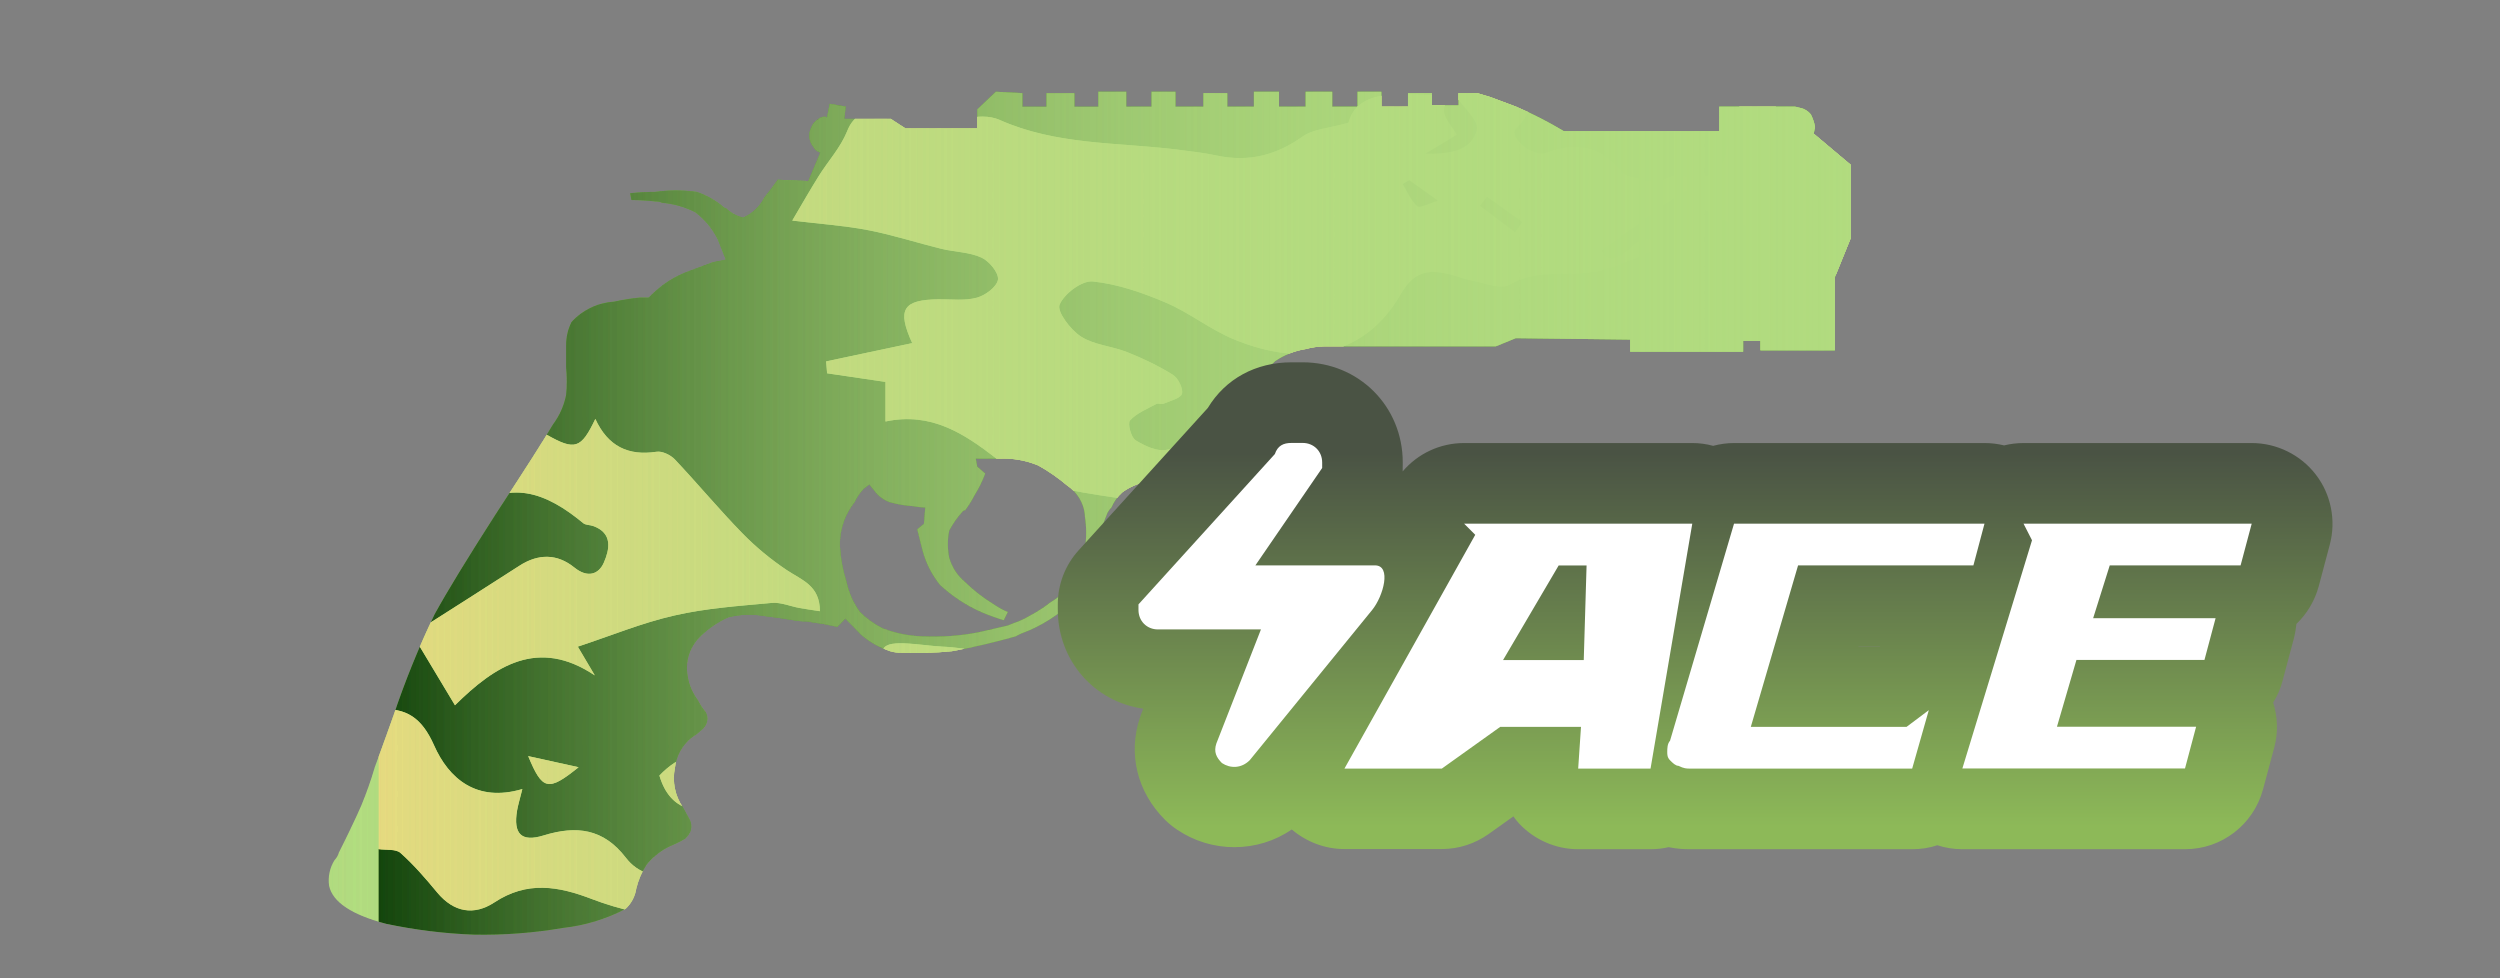 <?xml version="1.0" encoding="utf-8"?>
<!-- Generator: Adobe Illustrator 16.0.0, SVG Export Plug-In . SVG Version: 6.00 Build 0)  -->
<!DOCTYPE svg PUBLIC "-//W3C//DTD SVG 1.1//EN" "http://www.w3.org/Graphics/SVG/1.1/DTD/svg11.dtd">
<svg version="1.1" id="case1" xmlns="http://www.w3.org/2000/svg" xmlns:xlink="http://www.w3.org/1999/xlink" x="0px" y="0px"
	 width="92px" height="36px" viewBox="0 0 92 36" enable-background="new 0 0 92 36" xml:space="preserve">
<rect x="0" y="0" width="92" height="36" fill="#808080" stroke="none"/>
<path id="revolver" fill="#B1DB7F" d="M68.109,8.757l-0.586,1.445v2.691h-2.74v-0.35h-0.635v0.4h-4.16v-0.448l-4.207-0.05
	l-0.736,0.3h-6.311c-0.232,0.005-0.463,0.039-0.688,0.1c-0.402,0.063-0.788,0.216-1.125,0.447l-0.05,0.052
	c-0.391,0.332-0.618,0.531-0.686,0.6c-0.223,0.289-0.358,0.636-0.391,1c-0.031,0.365-0.046,0.931-0.046,1.694v1.037
	c-0.459-0.033-0.931-0.052-1.419-0.052h-1.273c-0.281-0.01-0.562,0.023-0.833,0.1c-0.336,0.06-0.654,0.197-0.929,0.4
	c-0.169,0.153-0.303,0.34-0.393,0.549c-0.058,0.059-0.108,0.127-0.147,0.2c-0.153,0.351-0.251,0.721-0.291,1.101
	c-0.015,0.346-0.098,0.687-0.246,1c-0.183,0.394-0.413,0.762-0.685,1.1c-0.555,0.552-1.224,0.977-1.959,1.244
	c-0.062,0.033-0.132,0.064-0.2,0.101c-0.773,0.222-1.557,0.403-2.348,0.547c-0.65,0.065-1.304,0.082-1.957,0.052
	c-0.152-0.007-0.301-0.039-0.441-0.102c-0.34-0.128-0.654-0.313-0.93-0.549l-0.39-0.4l-0.2-0.199l-0.293,0.301
	c-0.164-0.032-0.326-0.066-0.491-0.102c-0.23-0.033-0.44-0.064-0.635-0.1c-0.181,0.002-0.361-0.016-0.538-0.051
	c-0.394-0.064-0.733-0.112-1.029-0.147c-0.439-0.076-0.889-0.06-1.321,0.049c-0.382,0.171-0.729,0.407-1.027,0.7
	c-0.277,0.266-0.451,0.618-0.489,1c-0.038,0.48,0.102,0.96,0.392,1.346c0.081,0.159,0.179,0.309,0.293,0.446
	c0.061,0.104,0.078,0.231,0.048,0.351c-0.031,0.119-0.102,0.226-0.2,0.301c-0.121,0.111-0.253,0.211-0.393,0.3
	c-0.33,0.276-0.541,0.671-0.587,1.1c-0.103,0.503,0.003,1.024,0.293,1.447l0.245,0.446c0.064,0.123,0.081,0.266,0.047,0.4
	c-0.042,0.114-0.11,0.217-0.2,0.301c-0.155,0.096-0.318,0.179-0.487,0.248c-0.361,0.156-0.68,0.396-0.931,0.699
	c-0.181,0.275-0.313,0.58-0.389,0.9c-0.043,0.285-0.182,0.549-0.394,0.744c-0.717,0.375-1.497,0.611-2.3,0.701
	c-1.084,0.185-2.182,0.269-3.281,0.248c-1.085-0.039-2.166-0.174-3.229-0.398c-1.271-0.333-1.971-0.801-2.1-1.398
	c-0.047-0.33,0.023-0.666,0.2-0.947c0.075-0.076,0.129-0.17,0.157-0.273c0.165-0.332,0.3-0.6,0.394-0.8
	c0.163-0.333,0.309-0.649,0.439-0.949c0.188-0.456,0.352-0.922,0.491-1.396c0.293-0.799,0.52-1.426,0.685-1.893
	c0.427-1.275,0.933-2.521,1.515-3.734c0.457-0.832,1.208-2.062,2.251-3.688c1.11-1.693,1.81-2.79,2.1-3.29
	c0.245-0.325,0.412-0.701,0.49-1.1c0.033-0.333,0.033-0.667,0-1v-0.834c0-0.294,0.068-0.585,0.2-0.848
	c0.406-0.442,0.968-0.71,1.567-0.747c0.307-0.068,0.617-0.118,0.93-0.148h0.342c0.139-0.143,0.287-0.276,0.443-0.4
	c0.295-0.233,0.625-0.419,0.978-0.55c0.26-0.1,0.571-0.215,0.929-0.348l0.49-0.1l-0.296-0.745c-0.196-0.393-0.48-0.735-0.831-1
	c-0.382-0.192-0.798-0.31-1.224-0.348c-0.077-0.035-0.161-0.052-0.245-0.048c-0.292-0.033-0.586-0.05-0.88-0.052l-0.046-0.25
	c0.308-0.033,0.618-0.049,0.928-0.049c0.504-0.07,1.015-0.07,1.519,0c0.358,0.12,0.689,0.306,0.978,0.549
	c0.025,0.03,0.061,0.048,0.1,0.051c0.177,0.171,0.396,0.292,0.636,0.347c0.34-0.15,0.617-0.415,0.783-0.748
	c0.164-0.2,0.326-0.414,0.49-0.647l1.122,0.05l0.441-1.046l-0.1-0.051c-0.064-0.032-0.116-0.084-0.146-0.149
	c-0.164-0.195-0.203-0.467-0.1-0.7c0.052-0.148,0.156-0.272,0.293-0.35c0.025-0.029,0.062-0.045,0.1-0.047
	c0.062-0.037,0.139-0.037,0.2,0l0.1-0.5l0.588,0.1L31.07,4.375h1.712l0.539,0.35h2.641v-0.7l0.685-0.65l0.978,0.052v0.5h0.884v-0.5
	h1.029v0.5h0.88V3.375h1.028v0.55h0.93v-0.55h0.881v0.55h1.027v-0.5h0.881v0.5h0.978v-0.55h0.925v0.55h0.979v-0.55h0.979v0.55h0.931
	v-0.55h0.878v0.55h0.979v-0.5h0.881v0.45h0.979V3.427h0.687l0.49,0.148c0.359,0.133,0.67,0.248,0.932,0.348
	c0.605,0.259,1.195,0.56,1.761,0.9h5.724V3.925h2.791l0.199,0.048c0.156,0.031,0.295,0.121,0.389,0.25
	c0.07,0.142,0.121,0.292,0.148,0.448L66.744,4.92l1.365,1.148V8.757L68.109,8.757L68.109,8.757z M35.964,17.175l0.292,0.252
	c-0.104,0.279-0.235,0.547-0.393,0.8c-0.099,0.191-0.213,0.375-0.341,0.546c-0.039,0.004-0.075,0.021-0.1,0.051
	c-0.191,0.213-0.355,0.447-0.49,0.699c-0.067,0.33-0.067,0.67,0,1c0.1,0.354,0.305,0.668,0.588,0.899
	c0.311,0.306,0.655,0.574,1.028,0.802c0.169,0.117,0.35,0.219,0.539,0.299l-0.149,0.301c-0.283-0.086-0.56-0.186-0.832-0.301
	c-0.557-0.248-1.069-0.586-1.515-1c-0.295-0.367-0.512-0.791-0.636-1.246l-0.2-0.799l0.246-0.201l0.048-0.6
	c-0.147-0.004-0.293-0.021-0.438-0.049c-0.298-0.02-0.594-0.068-0.882-0.151c-0.213-0.081-0.399-0.219-0.538-0.4l-0.2-0.249
	l-0.2,0.152c-0.141,0.146-0.256,0.315-0.342,0.5c-0.328,0.414-0.517,0.917-0.538,1.444v0.2c0.028,0.441,0.11,0.878,0.244,1.3
	c0.085,0.396,0.252,0.771,0.491,1.097c0.243,0.242,0.523,0.444,0.831,0.6c0.486,0.186,1,0.287,1.519,0.3
	c0.672,0.026,1.346-0.024,2.007-0.151c0.423-0.101,0.783-0.184,1.076-0.248c0.161-0.068,0.292-0.114,0.392-0.151
	c0.169-0.069,0.333-0.152,0.49-0.247c0.241-0.131,0.47-0.281,0.686-0.45c0.408-0.241,0.744-0.586,0.975-1
	c0.164-0.292,0.266-0.614,0.3-0.946c0.065-0.414,0.065-0.834,0-1.246v-0.059c-0.05-0.426-0.283-0.809-0.639-1.048
	c-0.333-0.283-0.693-0.533-1.075-0.746c-0.465-0.193-0.967-0.278-1.469-0.25h-0.83L35.964,17.175z"/>
<g>
	<defs>
		<path id="revolver_1_" d="M68.109,8.757l-0.586,1.445v2.691h-2.74v-0.35h-0.635v0.4h-4.16v-0.448l-4.207-0.05l-0.736,0.3h-6.311
			c-0.232,0.005-0.463,0.039-0.688,0.1c-0.402,0.063-0.788,0.216-1.125,0.447l-0.05,0.052c-0.391,0.332-0.618,0.531-0.686,0.6
			c-0.223,0.289-0.358,0.636-0.391,1c-0.031,0.365-0.046,0.931-0.046,1.694v1.037c-0.459-0.033-0.931-0.052-1.419-0.052h-1.273
			c-0.281-0.01-0.562,0.023-0.833,0.1c-0.336,0.06-0.654,0.197-0.929,0.4c-0.169,0.153-0.303,0.34-0.393,0.549
			c-0.058,0.059-0.108,0.127-0.147,0.2c-0.153,0.351-0.251,0.721-0.291,1.101c-0.015,0.346-0.098,0.687-0.246,1
			c-0.183,0.394-0.413,0.762-0.685,1.1c-0.555,0.552-1.224,0.977-1.959,1.244c-0.062,0.033-0.132,0.064-0.2,0.101
			c-0.773,0.222-1.557,0.403-2.348,0.547c-0.65,0.065-1.304,0.082-1.957,0.052c-0.152-0.007-0.301-0.039-0.441-0.102
			c-0.34-0.128-0.654-0.313-0.93-0.549l-0.39-0.4l-0.2-0.199l-0.293,0.301c-0.164-0.032-0.326-0.066-0.491-0.102
			c-0.23-0.033-0.44-0.064-0.635-0.1c-0.181,0.002-0.361-0.016-0.538-0.051c-0.394-0.064-0.733-0.112-1.029-0.147
			c-0.439-0.076-0.889-0.06-1.321,0.049c-0.382,0.171-0.729,0.407-1.027,0.7c-0.277,0.266-0.451,0.618-0.489,1
			c-0.038,0.48,0.102,0.96,0.392,1.346c0.081,0.159,0.179,0.309,0.293,0.446c0.061,0.104,0.078,0.231,0.048,0.351
			c-0.031,0.119-0.102,0.226-0.2,0.301c-0.121,0.111-0.253,0.211-0.393,0.3c-0.33,0.276-0.541,0.671-0.587,1.1
			c-0.103,0.503,0.003,1.024,0.293,1.447l0.245,0.446c0.064,0.123,0.081,0.266,0.047,0.4c-0.042,0.114-0.11,0.217-0.2,0.301
			c-0.155,0.096-0.318,0.179-0.487,0.248c-0.361,0.156-0.68,0.396-0.931,0.699c-0.181,0.275-0.313,0.58-0.389,0.9
			c-0.043,0.285-0.182,0.549-0.394,0.744c-0.717,0.375-1.497,0.611-2.3,0.701c-1.084,0.185-2.182,0.269-3.281,0.248
			c-1.085-0.039-2.166-0.174-3.229-0.398c-1.271-0.333-1.971-0.801-2.1-1.398c-0.047-0.33,0.023-0.666,0.2-0.947
			c0.075-0.076,0.129-0.17,0.157-0.273c0.165-0.332,0.3-0.6,0.394-0.8c0.163-0.333,0.309-0.649,0.439-0.949
			c0.188-0.456,0.352-0.922,0.491-1.396c0.293-0.799,0.52-1.426,0.685-1.893c0.427-1.275,0.933-2.521,1.515-3.734
			c0.457-0.832,1.208-2.062,2.251-3.688c1.11-1.693,1.81-2.79,2.1-3.29c0.245-0.325,0.412-0.701,0.49-1.1
			c0.033-0.333,0.033-0.667,0-1v-0.834c0-0.294,0.068-0.585,0.2-0.848c0.406-0.442,0.968-0.71,1.567-0.747
			c0.307-0.068,0.617-0.118,0.93-0.148h0.342c0.139-0.143,0.287-0.276,0.443-0.4c0.295-0.233,0.625-0.419,0.978-0.55
			c0.26-0.1,0.571-0.215,0.929-0.348l0.49-0.1l-0.296-0.745c-0.196-0.393-0.48-0.735-0.831-1c-0.382-0.192-0.798-0.31-1.224-0.348
			c-0.077-0.035-0.161-0.052-0.245-0.048c-0.292-0.033-0.586-0.05-0.88-0.052l-0.046-0.25c0.308-0.033,0.618-0.049,0.928-0.049
			c0.504-0.07,1.015-0.07,1.519,0c0.358,0.12,0.689,0.306,0.978,0.549c0.025,0.03,0.061,0.048,0.1,0.051
			c0.177,0.171,0.396,0.292,0.636,0.347c0.34-0.15,0.617-0.415,0.783-0.748c0.164-0.2,0.326-0.414,0.49-0.647l1.122,0.05
			l0.441-1.046l-0.1-0.051c-0.064-0.032-0.116-0.084-0.146-0.149c-0.164-0.195-0.203-0.467-0.1-0.7
			c0.052-0.148,0.156-0.272,0.293-0.35c0.025-0.029,0.062-0.045,0.1-0.047c0.062-0.037,0.139-0.037,0.2,0l0.1-0.5l0.588,0.1
			L31.07,4.375h1.712l0.539,0.35h2.641v-0.7l0.685-0.65l0.978,0.052v0.5h0.884v-0.5h1.029v0.5h0.88V3.375h1.028v0.55h0.93v-0.55
			h0.881v0.55h1.027v-0.5h0.881v0.5h0.978v-0.55h0.925v0.55h0.979v-0.55h0.979v0.55h0.931v-0.55h0.878v0.55h0.979v-0.5h0.881v0.45
			h0.979V3.427h0.687l0.49,0.148c0.359,0.133,0.67,0.248,0.932,0.348c0.605,0.259,1.195,0.56,1.761,0.9h5.724V3.925h2.791
			l0.199,0.048c0.156,0.031,0.295,0.121,0.389,0.25c0.07,0.142,0.121,0.292,0.148,0.448L66.744,4.92l1.365,1.148V8.757L68.109,8.757
			L68.109,8.757z M35.964,17.175l0.292,0.252c-0.104,0.279-0.235,0.547-0.393,0.8c-0.099,0.191-0.213,0.375-0.341,0.546
			c-0.039,0.004-0.075,0.021-0.1,0.051c-0.191,0.213-0.355,0.447-0.49,0.699c-0.067,0.33-0.067,0.67,0,1
			c0.1,0.354,0.305,0.668,0.588,0.899c0.311,0.306,0.655,0.574,1.028,0.802c0.169,0.117,0.35,0.219,0.539,0.299l-0.149,0.301
			c-0.283-0.086-0.56-0.186-0.832-0.301c-0.557-0.248-1.069-0.586-1.515-1c-0.295-0.367-0.512-0.791-0.636-1.246l-0.2-0.799
			l0.246-0.201l0.048-0.6c-0.147-0.004-0.293-0.021-0.438-0.049c-0.298-0.02-0.594-0.068-0.882-0.151
			c-0.213-0.081-0.399-0.219-0.538-0.4l-0.2-0.249l-0.2,0.152c-0.141,0.146-0.256,0.315-0.342,0.5
			c-0.328,0.414-0.517,0.917-0.538,1.444v0.2c0.028,0.441,0.11,0.878,0.244,1.3c0.085,0.396,0.252,0.771,0.491,1.097
			c0.243,0.242,0.523,0.444,0.831,0.6c0.486,0.186,1,0.287,1.519,0.3c0.672,0.026,1.346-0.024,2.007-0.151
			c0.423-0.101,0.783-0.184,1.076-0.248c0.161-0.068,0.292-0.114,0.392-0.151c0.169-0.069,0.333-0.152,0.49-0.247
			c0.241-0.131,0.47-0.281,0.686-0.45c0.408-0.241,0.744-0.586,0.975-1c0.164-0.292,0.266-0.614,0.3-0.946
			c0.065-0.414,0.065-0.834,0-1.246v-0.059c-0.05-0.426-0.283-0.809-0.639-1.048c-0.333-0.283-0.693-0.533-1.075-0.746
			c-0.465-0.193-0.967-0.278-1.469-0.25h-0.83L35.964,17.175z"/>
	</defs>
	<clipPath id="revolver_5_">
		<use xlink:href="#revolver_1_"  overflow="visible"/>
	</clipPath>
	<g clip-path="url(#revolver_5_)">
		<g>
			<g>
				<g>
					<g>
						<g>
							<g>
								<path fill="#033500" d="M38.137,51.07c-0.508,0-1.016,0-1.523,0c-0.962-0.195-1.925-0.395-3.081-0.629
									c-0.092,0.105-0.316,0.365-0.541,0.629c-4.574,0-9.147,0-13.721,0c-0.277-0.461-0.643-0.895-0.798-1.395
									c-0.098-0.314,0.119-0.727,0.195-1.094c0.338,0.08,0.689,0.127,1.01,0.254c0.158,0.063,0.259,0.271,0.386,0.412
									c0.571,0.633,0.943,0.422,1.261-0.295c-0.311-0.223-0.584-0.416-1.002-0.717c1.415-0.545,1.932-1.512,1.884-2.938
									c-0.012-0.35,0.739-0.859,1.234-1.053c0.57-0.223,1.256-0.123,1.872-0.258c0.819-0.178,1.796-0.027,2.474-1.102
									c-0.479-0.16-0.853-0.352-1.246-0.406c-0.562-0.086-1.154,0-1.7-0.131c-0.363-0.088-0.958-0.449-0.942-0.645
									c0.04-0.475,0.255-1.146,0.616-1.344c1.44-0.781,3.218-0.51,4.385,0.094c1.223,0.633,2.229,0.672,3.375,0.469
									c2.883-0.508,5.544-0.301,7.77,1.896c0.438,0.436,1.043,0.729,1.619,0.979c1.744,0.752,3.928,0.148,5.049-1.34
									c0.693-0.918,0.391-1.805-0.635-2.197c-0.688-0.266-1.624-0.59-1.865-1.145c-0.403-0.924-0.923-1.156-1.8-1.141
									c-1.238,0.021-2.081-0.734-2.223-1.992c-0.083-0.732-0.17-1.486-0.078-2.207c0.042-0.338,0.459-0.689,0.788-0.912
									c0.769-0.525,1.607-0.947,2.382-1.463c1.347-0.9,2.661-1.785,4.336-0.682c0.248,0.164,0.691,0.152,1.006,0.07
									c1.209-0.307,2.404-0.676,3.703-1.051c-0.229-0.479-0.494-1.025-0.773-1.609c-0.295,0-0.58,0-0.863,0
									c0.244-0.264,0.52-0.395,0.781-0.373c0.984,0.094,1.963,0.271,2.947,0.35c0.855,0.068,1.393-0.418,1.557-1.229
									s-0.139-1.512-0.947-1.754c-1.313-0.391-2.096-1.635-3.6-1.877c-0.947-0.152-1.613-0.438-2.252,0.479
									c-0.469-0.502-0.553-0.957,0-1.309c0.238-0.152,0.607-0.131,0.918-0.133c1.082-0.008,2.205,0.279,2.975-0.92
									c0.189-0.293,0.861-0.289,1.318-0.389c0.365-0.082,0.775-0.043,1.102-0.195c0.313-0.146,0.539-0.471,0.805-0.719
									c-0.342-0.145-0.688-0.404-1.029-0.4c-0.563,0.004-1.117,0.207-1.684,0.277c-0.744,0.094-1.334-0.273-1.387-0.973
									c-0.029-0.41,0.346-0.984,0.709-1.25c0.367-0.27,0.941-0.283,1.432-0.35c0.688-0.092,1.387-0.084,2.066-0.197
									c0.635-0.109,0.566-0.539,0.223-0.895c-0.205-0.211-0.545-0.428-0.814-0.416c-1.453,0.066-2.912,0.131-4.346,0.352
									c-0.502,0.078-1.09,0.494-1.371,0.928c-0.66,1.014-1.58,1.43-2.676,1.786c-0.572,0.186-1.188,0.777-1.426,1.342
									c-0.369,0.869-0.902,1.258-1.778,1.273c-0.857,0.018-1.717-0.041-2.569,0.021c-0.284,0.021-0.548,0.313-0.821,0.479
									c0.208,0.188,0.444,0.35,0.62,0.563c0.298,0.359,0.559,0.75,0.835,1.129c-0.34,0.232-0.654,0.553-1.031,0.668
									c-0.299,0.09-0.678-0.051-1.014-0.121c-0.779-0.168-1.541-0.656-2.35-0.037c-0.107,0.084-0.397-0.08-0.605-0.117
									c-0.259-0.045-0.521-0.08-0.782-0.113c-0.611-0.076-1.22-0.186-1.833-0.215c-0.739-0.037-1.92-0.287-2.14,0.055
									c-0.631,0.979-2.167,1.172-2.196,2.641c-0.009,0.504-0.302,1.002-0.514,1.654c-0.221-0.293-0.39-0.516-0.566-0.748
									c-1.682,0.283-3.585-0.338-4.983,1.143c0.414,1.389,1.444,1.379,2.535,1.297c3.097-0.23,6.195-0.389,9.275,0.199
									c0.295,0.057,0.812,0.131,0.828,0.25c0.042,0.32-0.129,0.666-0.223,1.033c-1.355-0.4-2.422-0.15-3.43,0.637
									c-0.36,0.283-0.922,0.395-1.402,0.426c-1.284,0.092-1.357,0.152-1.014,1.52c0.912,0.119,1.868,0.207,2.803,0.398
									c0.162,0.033,0.386,0.551,0.321,0.766c-0.388,1.299-1.201,2.201-2.594,2.477c-0.769,0.152-1.635,0.15-2.28,0.525
									c-1.235,0.713-2.398,0.934-3.748,0.4c-0.56-0.225-1.377-0.475-1.802-0.232c-1.397,0.797-2.364,0.275-3.409-0.623
									c-0.759-0.654-1.69-0.963-2.782-0.574c0.142,0.297,0.245,0.559,0.386,0.797c0.936,1.58,1.397,3.309,1.64,5.111
									c0.197,1.465-0.619,2.27-2.069,1.982c-0.492-0.096-0.987-0.223-1.452-0.41c-0.53-0.213-0.993-0.352-1.438,0.168
									c-0.445,0.52-0.271,0.982,0.04,1.467c0.418,0.66,0.351,1.141-0.516,1.289c0-5.398,0-10.795,0-16.195
									c0.274,0.041,0.631-0.014,0.804,0.141c0.492,0.439,0.927,0.945,1.35,1.455c0.609,0.732,1.355,0.859,2.105,0.363
									c1.206-0.795,2.343-0.602,3.601-0.117c1.011,0.391,2.11,0.611,3.19,0.736c0.821,0.096,1.543-0.6,1.405-1.195
									c-0.212-0.902-0.962-0.588-1.483-0.475c-0.783,0.172-1.433-0.014-1.876-0.592c-0.827-1.076-1.821-1.191-3.026-0.82
									c-0.822,0.256-1.12-0.061-0.977-0.914c0.034-0.199,0.095-0.395,0.194-0.793c-1.685,0.5-2.708-0.389-3.247-1.607
									c-0.453-1.018-1.022-1.393-2.039-1.322c0-1.332,0-2.666,0-4c0.447-0.477,1.054-0.875,0.783-1.734
									c-0.252-0.057-0.518-0.115-0.783-0.172c0-0.762,0-1.525,0-2.287c1.08,0.322,2.161,0.643,3.242,0.965
									c1.556-1.303,2.943-0.736,4.289,0.379c0.088,0.07,0.243,0.059,0.362,0.102c0.737,0.262,0.597,0.875,0.396,1.342
									c-0.194,0.445-0.606,0.576-1.09,0.184c-0.63-0.51-1.324-0.514-2.021-0.063c-1.29,0.834-2.59,1.654-3.941,2.516
									c0.567,0.943,1.036,1.727,1.57,2.617c1.476-1.459,3.063-2.496,5.147-1.098c-0.184-0.313-0.368-0.621-0.626-1.059
									c1.23-0.406,2.372-0.881,3.56-1.148c1.167-0.268,2.378-0.35,3.575-0.461c0.332-0.031,0.68,0.123,1.023,0.186
									c0.229,0.043,0.46,0.074,0.749,0.119c0.007-0.941-0.662-1.143-1.203-1.502c-0.589-0.395-1.149-0.854-1.643-1.359
									c-0.857-0.877-1.644-1.828-2.488-2.721c-0.158-0.168-0.468-0.318-0.678-0.285c-1.035,0.16-1.788-0.199-2.25-1.209
									c-0.527,1.107-0.753,1.168-1.786,0.584c-1.329-0.752-1.544-0.721-2.601,0.393c-0.196,0.207-0.453,0.373-0.593,0.611
									c-0.429,0.732-0.872,0.981-1.644,0.367c-0.343-0.271-0.893-0.283-1.349-0.412c0-3.621,0-7.242,0-10.863
									c0.145,0,0.29,0,0.436,0c1.026-0.648,2.055-1.034,3.216-0.26c0.188,0.127,0.555-0.043,0.834-0.021
									c0.894,0.076,1.832,0.037,2.663,0.313c0.685,0.227,1.166,0.254,1.689-0.229C23.453,5.273,24,5.455,24.657,6.064
									c0.768,0.711,1.694,1.248,2.552,1.861c0.084-0.043,0.167-0.084,0.251-0.127c-0.42-1.682,1.833-2.363,1.419-4.178
									c-0.26,0.286-0.438,0.482-0.775,0.855c0.225-0.536,0.354-0.846,0.5-1.19c-0.231-0.163-0.429-0.313-0.637-0.448
									c-1.327-0.854-2.519-1.785-2.664-3.558c-0.019-0.231-0.547-0.481-0.883-0.612c-0.634-0.246-1.341-0.332-1.934-0.645
									c-0.275-0.145-0.51-0.679-0.475-1.006c0.029-0.26,0.483-0.651,0.771-0.671c0.743-0.051,1.497,0.063,2.246,0.125
									c0.716,0.063,1.44,0.253,2.142,0.185c0.696-0.067,1.084-0.688,0.822-1.323c-0.128-0.311-0.77-0.555-1.188-0.568
									c-0.68-0.021-1.366,0.229-2.052,0.252c-0.754,0.026-1.068-0.483-0.832-1.195c0.364-1.102,1.398-1.656,2.675-1.394
									c0.854,0.175,1.696,0.407,2.474,0.597c-0.117,0.303-0.231,0.599-0.344,0.894c0.314,0.102,0.624,0.267,0.945,0.29
									c0.503,0.038,1.039,0.077,1.516-0.054c2.401-0.655,4.633-0.165,6.833,0.832c1.837,0.832,3.785,1.38,5.803,1.265
									c0.995-0.057,1.989-0.526,2.929-0.934c0.266-0.115,0.48-0.688,0.447-1.025c-0.023-0.247-0.484-0.455-0.752-0.678
									c-0.707-0.594-1.511-1.106-2.089-1.805c-0.471-0.568-0.79-0.759-1.327-0.268c0.12,0.234,0.26,0.443,0.318,0.674
									c0.012,0.048-0.27,0.193-0.43,0.259c-0.337,0.139-0.737,0.185-1.016,0.395c-0.644,0.482-1.296,0.47-1.954,0.139
									c-0.848-0.425-1.673-0.894-2.494-1.367c-0.987-0.571-1.044-1.006-0.299-1.836c0.16-0.178,0.263-0.408,0.404-0.631
									c0.622,0.923,1.497,0.918,2.058,0.009c0.358-0.582,0.679-0.997,1.508-0.667c0.335,0.134,1.087-0.065,1.254-0.348
									c0.604-1.024,1.446-1.246,2.544-1.254c1.125-0.007,2.093,0.705,2.382,1.789c0.125,0.479,0.523,1.011,0.951,1.26
									c1.154,0.67,1.188,0.616,0.553,1.909c0.43,0.062,0.83,0.107,1.227,0.177c0.992,0.175,2.051,0.197,2.955,0.584
									c1.07,0.458,1.973,0.448,2.98-0.063c1.096-0.555,2.248-0.997,3.357-1.524c0.711-0.336,1.447-0.663,2.068-1.133
									c0.828-0.628,1.012-1.613,0.58-2.267c0.385-0.178,0.77-0.358,1.156-0.539c-0.391-0.766-0.84-0.685-1.25-0.254
									c-0.166-0.263-0.273-0.624-0.428-0.644c-0.879-0.114-0.75-0.679-0.641-1.26c6.396,0,12.795,0,19.244,0
									c0,4.192,0,8.384,0,12.577c-0.148,0.025-0.33,0.007-0.447,0.083c-0.336,0.216-0.645,0.472-0.969,0.711
									c0.268,0.177,0.523,0.374,0.803,0.524c0.188,0.102,0.41,0.141,0.613,0.207c0,1.715,0,3.43,0,5.146
									c-0.563,0.024-1.137,0.003-1.693,0.086c-0.926,0.14-1.854,0.302-2.754,0.552c-0.248,0.068-0.574,0.492-0.557,0.73
									c0.02,0.246,0.375,0.533,0.646,0.68c0.264,0.139,0.609,0.176,0.916,0.156c1.148-0.078,2.297-0.195,3.439-0.301
									c0,4.701,0,9.402,0,14.104c-0.588-0.174-1.189-0.313-1.768-0.523c-0.529-0.193-1.006-0.559-1.545-0.678
									c-1.086-0.24-2.205-0.344-3.301-0.553c-0.268-0.051-0.502-0.289-0.75-0.441c0.156-0.247,0.25-0.602,0.471-0.717
									c1.045-0.559,2.109-0.477,3.197,0.09c0.357-0.66,0.707-1.311,1.16-2.146c-0.967-0.076-1.744-0.121-2.518-0.203
									c-0.447-0.047-0.926-0.08-1.334-0.254C72.596,14.316,72.5,14.33,72,15.64c-0.781-0.414-1.557-0.783-2.287-1.223
									c-0.723-0.436-1.4-0.941-1.984-1.338c-0.063,0.479,0,1.012-0.229,1.336c-0.146,0.209-0.727,0.148-1.107,0.146
									c-0.17-0.002-0.334-0.176-0.512-0.24c-0.926-0.336-1.854-0.662-2.783-0.99c-0.066,0.133-0.133,0.266-0.195,0.398
									c0.41,0.303,0.814,0.617,1.234,0.91c0.725,0.504,1.582,0.887,2.152,1.525c0.594,0.662,0.906,1.582,2.088,1.477
									c-0.471,0.135-0.916,0.182-1.246,0.012c-1.148-0.596-2.244-1.291-3.393-1.889c-0.297-0.152-0.721-0.16-1.059-0.092
									c-0.58,0.117-0.67-0.094-0.6-0.602c0.105-0.756-0.297-0.756-0.896-0.527c0.479,0.705,0.246,1.053-0.5,1.191
									c-0.496,0.094-1.037,0.164-1.453,0.414c-0.352,0.211-0.834,0.746-0.766,1.004c0.201,0.743,0.496,1.588,1.039,2.077
									c0.73,0.654,0.645,1.121,0.133,1.746l0.023-0.021c-0.545,0.68-1.246,0.885-2.105,0.82c-0.303-0.023-0.627,0.281-0.943,0.434
									c0.27,0.27,0.494,0.654,0.818,0.777c0.395,0.148,0.875,0.109,1.314,0.094c1.383-0.047,2.475,0.615,3.65,1.379
									c-0.906,0.771-1.729,1.469-2.545,2.166c0.059,0.08,0.111,0.16,0.168,0.24c1.334-0.107,2.328,0.605,3.232,1.402
									c1.387,1.215,2.924,1.787,4.781,1.676c0.641-0.037,1.336,0.246,1.945,0.523c0.859,0.391,2.674,0.027,3.326-0.643
									c0.342-0.35,0.879-0.568,1.369-0.707c0.512-0.141,1.078-0.063,1.604-0.164c1.334-0.25,1.693-0.824,1.598-2.193
									c-0.023-0.354,0.189-1,0.4-1.051c1.186-0.283,1.396-1.148,1.525-2.139c0.049-0.365,0.168-0.721,0.25-1.08
									c0,1.268,0,2.541,0,3.811c-0.936,0.189-1.506,0.752-1.703,1.689c-0.111,0.525-0.238,1.047-0.326,1.576
									c-0.188,1.141-0.477,2.219-1.449,2.982c-0.191,0.15-0.445,0.418-0.422,0.604c0.053,0.453,0.197,0.914,0.418,1.314
									c0.084,0.154,0.617,0.273,0.686,0.191c0.266-0.314,0.479-0.701,0.602-1.096c0.063-0.205-0.139-0.479-0.162-0.725
									C77.58,31.771,77.92,31.416,79,31.346c0.357-0.023,0.701-0.184,1.053-0.281c0,5.465,0,10.928,0,16.389
									c-1,0.254-1.266-0.564-1.713-1.154c-0.252-0.332-0.637-0.9-0.867-0.855c-0.967,0.174-1.9,0.527-2.828,0.861
									c-0.123,0.045-0.146,0.357-0.213,0.539c0.441,0.09,0.814,0.139,1.168,0.254c0.73,0.236,1.385,0.809,1.057,1.516
									c-0.4,0.855-0.139,1.646-0.219,2.463c-5.148,0-10.291,0-15.439,0c0.652-0.342,1.275-0.887,1.963-0.986
									c1.43-0.207,2.895-0.199,4.342-0.238c1.324-0.035,2.348-0.668,3.57-1.609c-1.307,0.117-2.146-0.041-2.205-1.344
									c-0.01-0.199-0.42-0.451-0.689-0.551c-0.469-0.17-0.975-0.326-1.467-0.338c-0.627-0.018-0.66-0.352-0.604-0.811
									c0.084-0.695,0.607-0.881,1.166-0.854c0.973,0.053,1.957,0.127,2.908,0.313c2.082,0.412,3.197-0.162,3.566-2.074
									c-0.563-0.137-1.137-0.266-1.705-0.408c-0.426-0.104-0.906-0.137-1.252-0.367c-0.684-0.453-1.289-1.021-1.795-1.438
									c0.123-0.48,0.537-1.154,0.352-1.539c-0.336-0.699-1.063-0.393-1.678-0.125c0.178,0.391,0.336,0.738,0.607,1.344
									c-0.627-0.1-1.053-0.07-1.379-0.234c-1.105-0.561-1.094-0.584-1.563,0.631c-0.709,1.826-1.469,2.346-3.344,2.314
									c-0.824-0.01-1.65-0.033-2.477,0.01c-0.563,0.027-1.135,0.104-1.67,0.262c-0.918,0.279-1.104,0.932-0.561,1.729
									c0.178,0.254,0.352,0.512,0.617,0.896c-0.855,0.197-1.584,0.416-2.328,0.527c-0.791,0.117-1.314,0.361-1.225,1.313
									c0.072,0.748-0.41,0.963-1.086,0.969c-0.766,0.014-0.941-0.428-0.83-1.041c0.092-0.514,0.297-1.006,0.436-1.508
									c0.135-0.496,0.248-0.996,0.434-1.734c-0.566,0.223-0.807,0.291-1.02,0.41c-1.273,0.709-2.57,1.127-4.084,0.828
									c-1.02-0.199-1.379,0.33-1.105,1.359c0.057,0.217,0.113,0.434,0.205,0.635c0.375,0.826,0.037,1.283-0.775,1.438
									c-0.395,0.076-0.809,0.037-1.216,0.059c-0.868,0.041-1.735,0.104-2.604,0.125c-0.347,0.006-0.695-0.09-1.042-0.139
									c-0.506,0.07-1.451,0.322-1.476,0.646C39.895,50.82,38.896,50.75,38.137,51.07z M53.578,3.516
									c-0.506-0.013-1.012-0.015-1.518-0.039c-1.125-0.052-2.172,0.039-2.436,1.039c-0.734,0.209-1.301,0.231-1.688,0.507
									c-0.969,0.688-1.979,0.949-3.136,0.705c-0.494-0.104-0.998-0.163-1.499-0.225c-2.19-0.269-4.439-0.16-6.527-1.094
									c-0.346-0.154-0.873-0.158-1.218-0.009c-1.118,0.485-2.135,0.151-3.194-0.166c-0.506-0.151-0.937-0.043-1.19,0.595
									c-0.238,0.6-0.706,1.104-1.054,1.664c-0.351,0.563-0.678,1.141-0.965,1.625c1.021,0.123,1.914,0.184,2.786,0.352
									c0.915,0.176,1.805,0.469,2.711,0.689c0.487,0.119,1.021,0.119,1.464,0.32c0.286,0.131,0.643,0.561,0.61,0.809
									c-0.033,0.26-0.462,0.584-0.775,0.668c-0.445,0.121-0.942,0.053-1.417,0.061c-1.293,0.018-1.536,0.359-0.964,1.611
									c-1.077,0.229-2.122,0.451-3.167,0.672c0.012,0.146,0.023,0.293,0.035,0.439c0.689,0.102,1.377,0.203,2.148,0.316
									c0,0.447,0,0.898,0,1.457c1.685-0.359,2.899,0.451,4.072,1.357c1.288,0.993,2.804,1.208,4.359,1.44
									c2.12,0.313,3.654-1.241,5.563-1.573c0.5-0.086,0.439-0.631,0.047-0.861c-0.291-0.17-0.738-0.236-1.063-0.152
									c-0.888,0.23-1.731,0.631-2.621,0.83c-0.349,0.078-0.818-0.139-1.154-0.35c-0.167-0.105-0.301-0.623-0.204-0.73
									c0.246-0.27,0.627-0.42,0.963-0.602c0.074-0.041,0.2,0.02,0.28-0.016c0.242-0.105,0.632-0.201,0.67-0.367
									c0.045-0.203-0.144-0.572-0.34-0.695c-0.529-0.332-1.103-0.604-1.684-0.834c-0.556-0.223-1.21-0.262-1.695-0.572
									c-0.384-0.248-0.892-0.92-0.786-1.172c0.167-0.404,0.825-0.898,1.224-0.855c0.917,0.094,1.833,0.414,2.692,0.781
									c0.869,0.371,1.632,0.992,2.504,1.35c2.479,1.021,4.795,0.662,6.135-1.666c0.424-0.736,0.879-0.9,1.582-0.779
									c0.361,0.063,0.707,0.219,1.068,0.287c0.451,0.086,1.035,0.332,1.35,0.146c1.016-0.594,2.104-0.301,3.139-0.48
									c0.754-0.129,1.463-0.514,2.191-0.785c-0.037-0.125-0.074-0.25-0.111-0.375c-0.668-0.248-1.242,1.307-1.852,0.395
									c0.9-0.656,1.777-1.289,2.643-1.934c0.416-0.309,0.725-0.447,1.037,0.176c0.148,0.293,0.557,0.553,0.895,0.643
									c1.551,0.408,3.082,0.701,4.182,2.137c0.686,0.893,1.877,1.139,3.025,0.977c1-0.141,1.98-0.436,2.98-0.572
									c0.795-0.107,0.555-0.744,0.654-1.172c0.021-0.092-0.479-0.426-0.754-0.447c-0.789-0.064-1.588,0.004-2.383-0.033
									c-1.992-0.094-2.771-1.459-1.84-3.191c0.123-0.23,0.23-0.471,0.379-0.766c-1.795-0.19-3.836,0.604-4.65-1.705
									c-0.336,0-0.615,0-0.912,0c-0.229,0.805-0.461,1.609-0.689,2.416c-0.367,1.293-1.566,0.43-2.271,0.865
									c-0.145,0.09-0.383,0.086-0.561,0.041c-0.357-0.092-0.826-0.137-1.027-0.381c-0.76-0.929-1.617-1.064-2.703-0.662
									c-0.543,0.199-1.42-0.597-1.135-0.887c0.955-0.97,0.83-1.952,0.338-3.031c-0.037-0.082,0.025-0.207,0.055-0.39
									c-0.402,0.033-0.844-0.063-0.996,0.104c-0.592,0.653-1.092,1.392-1.625,2.098L53.578,3.516z M59.498-4.963
									c-0.682,0.318-1.137,0.673-1.625,0.724c-0.732,0.075-1.266,0.238-1.24,1.075c0.027,0.798,0.287,1.363,1.26,1.466
									c0.43,0.046,1.137,0.504,1.158,0.816c0.057,0.758,0.395,1.201,0.908,1.67c0.801,0.733,0.748,1.092-0.121,1.713
									c0.863,0.486,1.799,0.605,2.797,0.184c1.779-0.754,3.553-1.047,5.434-0.354c0.348,0.127,1.086,0.026,1.203-0.199
									c0.754-1.441,1.928-1.86,3.469-1.901c1.078-0.028,2.139-0.46,3.223-0.592c0.9-0.109,1.117-0.349,1.012-1.276
									c-0.035-0.313,0.189-0.687,0.379-0.982c0.133-0.21,0.396-0.336,0.924-0.75c-2.229-0.091-3.219-1.008-2.73-3.094
									c-0.506-0.036-0.91-0.009-1.281-0.109c-0.391-0.107-0.961-0.252-1.072-0.531c-0.277-0.722-0.797-0.668-1.375-0.731
									c-0.742-0.081-1.477-0.269-2.301-0.428c-0.607,0.425-1.408,0.982-2.205,1.546c-0.592,0.42-1.195,0.829-1.756,1.29
									c-0.164,0.136-0.33,0.506-0.26,0.643c0.107,0.203,0.424,0.403,0.656,0.414c0.596,0.026,1.225,0.037,1.795-0.109
									c1.627-0.415,3.135-0.101,4.564,0.666c0.285,0.152,0.631,0.584,0.596,0.835c-0.043,0.281-0.451,0.594-0.768,0.723
									c-0.363,0.151-0.807,0.16-1.213,0.153c-1.283-0.019-2.258,0.415-2.883,1.619c-0.193,0.376-0.643,0.747-1.047,0.868
									c-1.471,0.438-2.984,0.576-4.479,0.105c-0.271-0.086-0.607-0.527-0.605-0.802c0.012-1.422,0.049-1.438-1.34-1.812
									c-0.766-0.205-1.109-0.668-1.078-1.449C59.514-4.031,59.498-4.489,59.498-4.963z M60.492,35.59
									c-1.094,0.328-2.223,0.656-3.348,1.006c-0.391,0.125-0.777,0.277-1.137,0.473c-1.191,0.664-1.395,0.672-2.201-0.41
									c-0.52-0.693-1.145-0.955-1.971-0.859c-0.406,0.045-0.82,0.061-1.23,0.104c-0.748,0.08-1.336-0.143-1.57-0.904
									c-0.248-0.801,0.074-1.393,0.848-1.656c0.715-0.242,1.451-0.443,2.195-0.561c1.594-0.244,3.205-0.387,4.795-0.65
									c0.471-0.078,1.055-0.338,0.844-1.023c-0.211-0.693-0.771-0.457-1.273-0.387c-1.051,0.148-2.105,0.254-3.158,0.391
									c-0.139,0.02-0.266,0.125-0.402,0.18c-0.447,0.188-0.885,0.484-1.348,0.533c-0.875,0.088-1.764,0.014-2.646,0.041
									c-1.916,0.053-2.422,0.582-2.723,1.832c0.205,0.082,0.422,0.139,0.611,0.246c0.299,0.168,0.85,0.438,0.822,0.539
									c-0.105,0.387-0.355,0.762-0.631,1.07c-0.201,0.227-0.559,0.307-0.789,0.514c-0.275,0.252-0.49,0.568-0.856,1.008
									c0.538,0.096,0.807,0.176,1.081,0.186c1.588,0.057,2.793,0.77,3.838,1.963c1.09,1.244,2.293,1.459,3.631,0.484
									c1.539-1.115,3.189-1.373,5.004-1.439c1.102-0.041,2.188-0.455,3.281-0.699c-0.018-0.115-0.031-0.227-0.047-0.344
									c-0.469-0.121-1.09-0.107-1.365-0.408C60.473,36.516,60.543,35.9,60.492,35.59z M50.91-0.552
									c-0.094-0.026-0.293-0.112-0.5-0.134c-1.975-0.204-3.955-0.385-5.931-0.598c-0.874-0.094-1.737-0.291-2.612-0.362
									c-1.115-0.091-2.167,0.135-2.887,1.085c-0.594,0.786-0.159,1.756,0.794,1.799c0.215,0.01,0.487-0.346,0.652-0.292
									c0.764,0.249,1.595,0.457,2.225,0.92c0.993,0.729,1.928,0.661,2.925,0.183C47.357,1.196,49.125,0.32,50.91-0.552z
									 M75.865,44.279c1.109-1.779,1.115-2.172-0.072-3.449c-0.236-0.26-0.793-0.549-0.984-0.439
									c-0.314,0.176-0.59,0.66-0.621,1.033C74.076,42.699,74.816,43.545,75.865,44.279z M30.113,34.18
									c-0.916,0-1.785-0.02-2.649,0.018c-0.16,0.008-0.423,0.24-0.432,0.383c-0.01,0.146,0.21,0.412,0.371,0.445
									c0.841,0.189,1.696,0.324,2.607,0.486C30.05,34.986,30.079,34.625,30.113,34.18z M68.252-11.945
									c0.305,0.132,0.637,0.373,0.99,0.41c0.533,0.055,1.104,0.043,1.611-0.099c0.176-0.05,0.221-0.571,0.326-0.877
									c-0.314-0.049-0.658-0.198-0.943-0.126C69.576-12.469,68.941-12.194,68.252-11.945z M61.105,34.688
									c0.184,0.609,0.275,1.18,0.535,1.658c0.139,0.26,0.656,0.564,0.844,0.484c0.453-0.197,0.387-1.646-0.025-2.174
									C61.982,34.051,61.539,34.354,61.105,34.688z M21.292,28.234c-0.72-0.16-1.221-0.268-1.855-0.41
									C19.962,29.088,20.167,29.141,21.292,28.234z"/>
								<path fill="#EADA7F" d="M13.936,47.447c0.866-0.15,0.934-0.629,0.516-1.289c-0.311-0.484-0.485-0.949-0.04-1.467
									c0.445-0.52,0.908-0.381,1.438-0.168c0.464,0.188,0.959,0.314,1.452,0.408c1.45,0.287,2.266-0.518,2.069-1.98
									c-0.242-1.805-0.704-3.531-1.64-5.111c-0.142-0.24-0.244-0.502-0.386-0.799c1.091-0.389,2.022-0.08,2.782,0.576
									c1.045,0.896,2.012,1.42,3.409,0.623c0.425-0.242,1.243,0.008,1.802,0.23c1.35,0.533,2.513,0.314,3.748-0.4
									c0.645-0.375,1.511-0.373,2.28-0.523c1.393-0.275,2.206-1.178,2.594-2.479c0.064-0.215-0.159-0.732-0.321-0.766
									c-0.935-0.191-1.892-0.279-2.803-0.398c-0.343-1.367-0.27-1.426,1.014-1.52c0.48-0.031,1.042-0.141,1.402-0.424
									c1.008-0.789,2.075-1.037,3.43-0.639c0.094-0.365,0.265-0.713,0.223-1.033c-0.016-0.119-0.533-0.189-0.828-0.248
									c-3.08-0.588-6.178-0.432-9.275-0.199c-1.091,0.082-2.122,0.092-2.535-1.297c1.398-1.482,3.302-0.859,4.983-1.143
									c0.176,0.232,0.345,0.453,0.566,0.746c0.212-0.652,0.505-1.148,0.514-1.652c0.029-1.469,1.564-1.662,2.196-2.641
									c0.22-0.342,1.401-0.092,2.14-0.057c0.613,0.029,1.223,0.141,1.833,0.217c0.261,0.031,0.523,0.066,0.782,0.113
									c0.208,0.035,0.498,0.199,0.605,0.115c0.81-0.619,1.571-0.129,2.35,0.037c0.336,0.07,0.715,0.213,1.014,0.121
									c0.377-0.115,0.691-0.436,1.031-0.668c-0.276-0.377-0.537-0.768-0.835-1.129c-0.176-0.211-0.412-0.375-0.62-0.561
									c0.273-0.168,0.537-0.459,0.821-0.479c0.853-0.063,1.712-0.006,2.569-0.021c0.876-0.016,1.408-0.404,1.777-1.275
									c0.238-0.563,0.855-1.156,1.428-1.342c1.094-0.354,2.016-0.771,2.674-1.786c0.281-0.434,0.869-0.85,1.371-0.928
									c1.436-0.219,2.895-0.285,4.348-0.35c0.268-0.012,0.609,0.203,0.814,0.416c0.344,0.354,0.412,0.785-0.223,0.893
									c-0.682,0.115-1.379,0.105-2.066,0.199c-0.49,0.064-1.064,0.08-1.434,0.35c-0.363,0.266-0.738,0.84-0.707,1.25
									c0.051,0.699,0.641,1.066,1.385,0.973c0.566-0.072,1.123-0.273,1.686-0.277c0.342-0.004,0.686,0.256,1.027,0.4
									c-0.264,0.246-0.492,0.572-0.805,0.717c-0.324,0.154-0.736,0.113-1.1,0.195c-0.457,0.102-1.129,0.098-1.318,0.389
									c-0.77,1.199-1.895,0.914-2.975,0.92c-0.311,0.002-0.68-0.018-0.918,0.133c-0.555,0.352-0.469,0.807,0,1.309
									c0.639-0.914,1.303-0.629,2.252-0.477c1.504,0.24,2.287,1.486,3.6,1.877c0.809,0.242,1.109,0.943,0.947,1.752
									c-0.166,0.811-0.701,1.299-1.557,1.23c-0.984-0.078-1.963-0.256-2.947-0.35c-0.264-0.023-0.539,0.107-0.783,0.373
									c0.285,0,0.57,0,0.863,0c0.281,0.582,0.545,1.133,0.773,1.607c-1.299,0.375-2.492,0.746-3.701,1.053
									c-0.316,0.082-0.76,0.094-1.008-0.07c-1.676-1.104-2.989-0.219-4.335,0.682c-0.774,0.514-1.613,0.938-2.382,1.461
									c-0.329,0.223-0.746,0.576-0.788,0.914c-0.093,0.719-0.005,1.475,0.078,2.207c0.142,1.258,0.984,2.014,2.223,1.992
									c0.877-0.018,1.397,0.217,1.8,1.141c0.241,0.555,1.177,0.879,1.864,1.143c1.025,0.396,1.328,1.281,0.635,2.199
									c-1.121,1.488-3.304,2.092-5.048,1.34c-0.576-0.25-1.181-0.547-1.619-0.98c-2.226-2.197-4.887-2.402-7.77-1.895
									c-1.146,0.203-2.152,0.164-3.375-0.469c-1.167-0.604-2.945-0.877-4.385-0.094c-0.361,0.197-0.576,0.869-0.616,1.342
									c-0.016,0.195,0.579,0.559,0.942,0.645c0.546,0.131,1.139,0.045,1.7,0.131c0.394,0.059,0.768,0.246,1.246,0.408
									c-0.678,1.072-1.654,0.922-2.474,1.1c-0.616,0.137-1.302,0.035-1.872,0.258c-0.495,0.191-1.246,0.705-1.234,1.055
									c0.047,1.426-0.469,2.393-1.884,2.938c0.418,0.299,0.691,0.492,1.002,0.715c-0.317,0.717-0.689,0.928-1.261,0.295
									c-0.127-0.143-0.228-0.35-0.386-0.412c-0.32-0.127-0.672-0.174-1.01-0.254c-0.076,0.367-0.292,0.777-0.195,1.094
									c0.155,0.5,0.521,0.934,0.798,1.395c-1.779,0-3.558,0-5.336,0C13.936,49.863,13.936,48.656,13.936,47.447z M44.874,23.721
									c-0.969,0.389-1.766,0.707-2.677,1.074C43.462,25.441,44.44,25.09,44.874,23.721z M37.761,37.729
									c-0.262-0.234-0.507-0.641-0.769-0.652c-0.402-0.016-0.843,0.195-1.202,0.412c-0.077,0.047,0.081,0.779,0.208,0.805
									C36.621,38.414,37.318,38.559,37.761,37.729z M29.178,40.162c0.884-0.398,1.426-0.645,1.968-0.891
									c-0.03-0.139-0.061-0.275-0.09-0.418c-0.597,0.051-1.203,0.063-1.78,0.193C29.182,39.07,29.215,39.646,29.178,40.162z"/>
								<path fill="#FFFFFF" d="M60.814-15.057c-0.109,0.581-0.238,1.146,0.641,1.26c0.152,0.021,0.26,0.381,0.426,0.644
									c0.412-0.431,0.861-0.512,1.25,0.254c-0.389,0.181-0.77,0.361-1.154,0.539c0.43,0.653,0.248,1.638-0.58,2.267
									c-0.621,0.47-1.357,0.797-2.068,1.133c-1.111,0.528-2.262,0.97-3.357,1.524c-1.008,0.511-1.91,0.521-2.98,0.063
									c-0.904-0.387-1.963-0.409-2.955-0.584c-0.396-0.07-0.795-0.116-1.227-0.177c0.633-1.293,0.602-1.239-0.553-1.909
									c-0.426-0.249-0.826-0.781-0.951-1.26c-0.289-1.083-1.258-1.796-2.382-1.789c-1.098,0.008-1.939,0.229-2.544,1.254
									c-0.167,0.282-0.919,0.482-1.254,0.348c-0.829-0.33-1.15,0.085-1.508,0.667c-0.561,0.91-1.436,0.914-2.058-0.009
									c-0.141,0.224-0.244,0.453-0.404,0.631c-0.745,0.831-0.688,1.266,0.299,1.836c0.821,0.473,1.646,0.942,2.494,1.367
									c0.658,0.331,1.31,0.343,1.954-0.139c0.279-0.209,0.679-0.255,1.016-0.394c0.16-0.066,0.442-0.211,0.43-0.259
									c-0.058-0.23-0.198-0.44-0.318-0.674c0.537-0.491,0.856-0.3,1.327,0.268c0.578,0.699,1.382,1.211,2.089,1.805
									c0.268,0.224,0.729,0.431,0.752,0.678c0.033,0.338-0.184,0.911-0.447,1.025c-0.939,0.408-1.934,0.877-2.929,0.934
									c-2.018,0.115-3.965-0.434-5.803-1.265c-2.2-0.997-4.432-1.487-6.833-0.832c-0.477,0.131-1.013,0.092-1.516,0.054
									c-0.321-0.023-0.63-0.188-0.945-0.29c0.113-0.295,0.228-0.591,0.344-0.894c-0.778-0.189-1.62-0.421-2.474-0.597
									c-1.277-0.263-2.312,0.292-2.675,1.394c-0.236,0.711,0.078,1.222,0.832,1.195c0.687-0.024,1.372-0.275,2.052-0.252
									c0.418,0.014,1.061,0.258,1.188,0.568c0.262,0.635-0.126,1.255-0.822,1.323c-0.701,0.068-1.426-0.123-2.142-0.185
									c-0.749-0.063-1.503-0.176-2.246-0.125c-0.287,0.021-0.742,0.411-0.771,0.671c-0.035,0.327,0.2,0.862,0.475,1.006
									c0.593,0.313,1.3,0.398,1.934,0.646c0.336,0.129,0.865,0.381,0.883,0.611c0.145,1.771,1.337,2.704,2.664,3.559
									c0.208,0.135,0.406,0.284,0.637,0.447c-0.146,0.346-0.275,0.655-0.5,1.189c0.338-0.372,0.516-0.568,0.775-0.855
									c0.414,1.814-1.839,2.498-1.419,4.18c-0.084,0.041-0.167,0.084-0.251,0.125c-0.858-0.613-1.784-1.15-2.552-1.861
									C24,5.45,23.453,5.268,22.773,5.892c-0.523,0.482-1.004,0.457-1.689,0.23c-0.831-0.277-1.769-0.236-2.663-0.314
									c-0.279-0.021-0.646,0.148-0.834,0.021c-1.161-0.775-2.19-0.389-3.216,0.26c0.245-0.459,0.489-0.918,0.794-1.488
									c-0.311-0.105-0.771-0.262-1.23-0.415c0-0.636,0-1.271,0-1.906c1.02-0.017,2.089,0.06,2.375-1.339
									c0.372,0.166,0.684,0.413,1.002,0.42c0.399,0.01,0.803-0.175,1.205-0.275c-0.122-0.397-0.128-1.004-0.388-1.146
									c-0.483-0.262-1.111-0.28-1.684-0.346c-0.365-0.043-0.739,0.016-1.109,0.021C14.3-0.372,14.398-1.4,13.938-1.913
									c0-0.19,0-0.382,0-0.572c1.019,0.421,2.038,0.84,3.063,1.264c0.009-0.051-0.007-0.199,0.06-0.275
									c0.928-1.054,0.887-1.004-0.264-1.917c-0.54-0.428-0.88-1.108-1.397-1.79c1.067-0.228,1.83-0.389,2.59-0.551
									c-0.022-0.111-0.046-0.222-0.069-0.334c-0.823,0.059-1.646,0.117-2.468,0.175c-0.35-1.056-0.699-2.112-1.07-3.228
									c0.903,0,1.909,0.61,2.593-0.463c-0.321-0.402-0.785-0.74-0.902-1.173c-0.392-1.452-0.721-1.789-2.136-1.808
									c0-0.825,0-1.652,0-2.478c1.27,0,2.541,0,3.811,0c0.508,0.521,1.016,1.042,1.523,1.563c0.078-0.066,0.155-0.133,0.234-0.199
									c0.03-0.261,0.062-0.522,0.094-0.804c1.272,0.56,2.481,0.924,3.68,0c0.26,0.309,0.473,0.697,0.8,0.893
									c0.168,0.101,0.541-0.144,0.823-0.231c-0.009-0.106-0.018-0.213-0.027-0.319c-0.539-0.107-1.079-0.214-1.618-0.32
									c0.499-0.024,1.149-0.259,1.469-0.031c0.839,0.6,1.602,0.935,2.66,0.283c-0.154,0.474-0.349,0.911-0.646,0.997
									c-0.595,0.172-1.245,0.138-1.87,0.215c-0.49,0.06-0.976,0.16-1.463,0.242c0.021,0.094,0.044,0.188,0.066,0.281
									c1.757,0.277,3.468,0.332,4.779-1.254c0.746,1.263,1.767,1.687,3.032,1.647c-0.011,0.78,0.471,0.586,0.934,0.511
									c0.744-0.121,1.638-0.663,2.072,0.639c0.03-0.389-0.009-0.778-0.212-0.908c-0.977-0.621-0.618-1.967-1.479-2.642
									c-0.049-0.038,0.129-0.367,0.202-0.56c1.334,0,2.668,0,4.002,0c0.258,0.668,0.447,1.379,0.81,1.987
									c0.152,0.256,0.672,0.293,1.024,0.429c0.006-0.373,0.083-0.76,0.003-1.113c-0.102-0.449-0.329-0.87-0.503-1.303
									c1.081,0,2.161,0,3.24,0c0.632,0.967,1.083,0.967,1.715,0c3.621,0,7.242,0,10.863,0c0.084,0.833-0.525,0.895-1.098,0.954
									c-0.879,0.09-1.768,0.117-2.646,0.218c-0.799,0.093-1.449,0.863-1.316,1.585c0.137,0.748,0.484,1.23,1.42,1.069
									c0.98-0.171,1.842,0.215,2.627,0.838c1.162,0.923,1.922,0.934,3.047-0.03c0.871-0.746,1.773-1.007,2.889-0.718
									c0.951,0.245,1.762,0.009,2.186-0.92c-1.49-1.444-3.293-1.737-5.268-1.445c-0.234,0.035-0.506-0.161-0.76-0.25
									c0.568-0.296,1.105-0.333,1.613-0.479c0.83-0.237,1.637-0.545,2.455-0.824C59.67-15.057,60.242-15.057,60.814-15.057z
									 M34.791-8.972c-1.775,0.048-3.104,0.877-4.44,1.688C31.893-7.513,33.637-7.157,34.791-8.972z M27.357-11.937
									c0.033,0.108,0.067,0.215,0.101,0.323c0.631,0.195,1.208,0.264,1.403-0.805C28.302-12.239,27.83-12.089,27.357-11.937z
									 M21.616-0.59c0.051-0.144,0.103-0.287,0.154-0.43c-0.4-0.159-0.8-0.316-1.2-0.475c-0.048,0.111-0.097,0.225-0.146,0.338
									C20.821-0.968,21.218-0.78,21.616-0.59z M24.862-0.19c0.001-0.077,0.002-0.153,0.003-0.229c-0.511,0-1.022,0-1.532,0
									c0.003,0.104,0.007,0.204,0.01,0.307C23.851-0.139,24.356-0.165,24.862-0.19z"/>
								<path fill="#EADA7F" d="M80.059,22.486c-0.082,0.357-0.201,0.715-0.25,1.08c-0.129,0.99-0.34,1.855-1.525,2.139
									c-0.211,0.051-0.426,0.695-0.4,1.051c0.098,1.369-0.264,1.943-1.598,2.193c-0.523,0.1-1.094,0.021-1.604,0.164
									c-0.49,0.137-1.027,0.355-1.369,0.707c-0.652,0.67-2.467,1.031-3.326,0.643c-0.609-0.279-1.307-0.561-1.945-0.523
									c-1.857,0.111-3.395-0.461-4.779-1.678c-0.906-0.795-1.9-1.51-3.234-1.4c-0.055-0.08-0.109-0.16-0.168-0.24
									c0.818-0.697,1.639-1.395,2.545-2.166c-1.176-0.764-2.268-1.428-3.65-1.379c-0.439,0.016-0.92,0.055-1.314-0.094
									c-0.324-0.123-0.549-0.508-0.818-0.777c0.316-0.154,0.643-0.457,0.943-0.434c0.863,0.064,1.561-0.141,2.105-0.82
									c0.215,0.973,0.418,1.07,1.559,0.605c-0.6-0.221-1.09-0.402-1.582-0.582c0.514-0.625,0.598-1.094-0.131-1.746
									c-0.543-0.488-0.84-1.334-1.039-2.077c-0.07-0.26,0.412-0.793,0.764-1.004c0.416-0.252,0.957-0.322,1.453-0.414
									c0.746-0.141,0.979-0.486,0.5-1.191c0.602-0.23,1.004-0.23,0.896,0.525c-0.07,0.508,0.02,0.719,0.6,0.602
									c0.338-0.066,0.764-0.061,1.059,0.094c1.146,0.596,2.242,1.293,3.393,1.887c0.332,0.172,0.775,0.125,1.248-0.01
									c-1.184,0.105-1.496-0.814-2.09-1.477c-0.57-0.641-1.43-1.021-2.152-1.527c-0.42-0.291-0.824-0.605-1.234-0.91
									c0.064-0.133,0.129-0.266,0.195-0.398c0.93,0.33,1.857,0.654,2.783,0.99c0.178,0.064,0.342,0.24,0.512,0.24
									c0.383,0.002,0.961,0.064,1.107-0.145c0.229-0.326,0.164-0.857,0.229-1.338c0.584,0.396,1.264,0.904,1.984,1.34
									c0.73,0.438,1.506,0.807,2.287,1.221c0.5-1.311,0.596-1.322,1.672-0.861c0.406,0.176,0.885,0.209,1.334,0.256
									c0.771,0.082,1.549,0.127,2.516,0.201c-0.453,0.836-0.803,1.486-1.16,2.146c-1.088-0.564-2.15-0.646-3.197-0.09
									c-0.221,0.117-0.313,0.473-0.471,0.719c0.248,0.15,0.482,0.389,0.75,0.439c1.096,0.209,2.215,0.313,3.301,0.555
									c0.539,0.119,1.016,0.484,1.545,0.678c0.576,0.211,1.18,0.35,1.768,0.521C80.059,20.961,80.059,21.723,80.059,22.486z
									 M60.908,20.377c0.904,0.402,1.248,0.295,1.318-0.402c0.057-0.566,0.117-1.135,0.205-1.98
									c-0.291,0.566-0.445,0.945-0.666,1.281C61.51,19.66,61.197,20.01,60.908,20.377z M72.779,22.654
									c0.822-0.375,0.971-0.926,0.645-1.771c-0.273-0.715-0.473-0.828-1.266-0.574C73.232,20.814,73.246,21.609,72.779,22.654z
									 M73.432,18.652c-0.139,0.129-0.275,0.262-0.412,0.393c0.293,0.287,0.582,0.572,0.873,0.859
									c0.119-0.123,0.354-0.338,0.342-0.354C73.984,19.238,73.705,18.947,73.432,18.652z M75.334,23.627
									c-0.625-0.883-1.086-0.963-1.729-0.357C74.16,23.383,74.691,23.492,75.334,23.627z"/>
								<path fill="#FFFFFF" d="M38.137,51.07c0.759-0.32,1.758-0.25,1.855-1.533c0.024-0.322,0.97-0.574,1.476-0.646
									c0.347,0.049,0.696,0.145,1.042,0.137c0.868-0.02,1.735-0.082,2.604-0.123c0.406-0.02,0.822,0.02,1.215-0.059
									c0.814-0.154,1.152-0.611,0.777-1.438c-0.092-0.201-0.148-0.418-0.205-0.635c-0.275-1.027,0.084-1.561,1.105-1.359
									c1.512,0.301,2.811-0.117,4.084-0.826c0.213-0.119,0.453-0.189,1.018-0.41c-0.184,0.738-0.297,1.236-0.434,1.732
									c-0.139,0.504-0.342,0.994-0.434,1.51c-0.113,0.611,0.064,1.053,0.83,1.041c0.674-0.008,1.158-0.223,1.084-0.973
									c-0.09-0.945,0.434-1.189,1.227-1.311c0.742-0.111,1.471-0.33,2.328-0.527c-0.266-0.385-0.441-0.643-0.617-0.896
									c-0.545-0.795-0.357-1.447,0.559-1.729c0.537-0.158,1.109-0.23,1.672-0.262c0.822-0.043,1.65-0.02,2.475-0.008
									c1.877,0.027,2.637-0.49,3.344-2.316c0.473-1.215,0.459-1.188,1.564-0.631c0.326,0.164,0.75,0.137,1.377,0.234
									c-0.271-0.604-0.43-0.953-0.607-1.344c0.619-0.266,1.342-0.574,1.678,0.125c0.188,0.387-0.225,1.059-0.35,1.539
									c0.506,0.416,1.111,0.982,1.795,1.438c0.346,0.23,0.824,0.264,1.252,0.369c0.566,0.143,1.141,0.271,1.705,0.406
									c-0.369,1.912-1.484,2.488-3.566,2.076c-0.953-0.188-1.939-0.264-2.908-0.313c-0.561-0.029-1.082,0.156-1.166,0.852
									c-0.057,0.459-0.023,0.793,0.604,0.811c0.494,0.014,0.998,0.168,1.467,0.338c0.271,0.102,0.682,0.354,0.689,0.553
									c0.059,1.303,0.898,1.461,2.207,1.344c-1.227,0.939-2.246,1.574-3.572,1.607c-1.447,0.039-2.912,0.033-4.34,0.24
									c-0.688,0.1-1.313,0.645-1.963,0.984c-0.57,0-1.143,0-1.715,0c0.4-1.004,0.283-1.291-0.715-1.713
									c-0.803-0.342-1.609-0.676-2.412-1.012c0.293-0.105,0.582-0.213,0.873-0.32c-0.201-0.248-0.404-0.498-0.604-0.746
									c-0.082,0.045-0.162,0.096-0.242,0.141c0,0.316,0,0.635,0,0.947c-0.186-0.01-0.393-0.08-0.547-0.02
									c-0.486,0.195-1.086,0.332-1.381,0.701c-0.225,0.287-0.088,0.889-0.043,1.344c0.023,0.234,0.197,0.453,0.307,0.68
									C49.064,51.07,43.6,51.07,38.137,51.07z"/>
								<path fill="#EADA7F" d="M13.936,16.958c0.456,0.129,1.006,0.141,1.349,0.412c0.772,0.614,1.215,0.365,1.644-0.367
									c0.14-0.238,0.397-0.404,0.593-0.611c1.057-1.113,1.272-1.145,2.601-0.393c1.033,0.584,1.259,0.523,1.786-0.584
									c0.462,1.008,1.215,1.367,2.25,1.209c0.21-0.033,0.52,0.117,0.678,0.283c0.844,0.895,1.63,1.844,2.488,2.721
									c0.494,0.508,1.054,0.967,1.643,1.359c0.541,0.361,1.209,0.563,1.203,1.502c-0.288-0.045-0.519-0.076-0.749-0.117
									c-0.343-0.063-0.691-0.217-1.023-0.186c-1.196,0.111-2.408,0.193-3.575,0.461c-1.188,0.27-2.33,0.742-3.56,1.148
									c0.258,0.438,0.442,0.746,0.626,1.059c-2.084-1.398-3.671-0.361-5.146,1.098c-0.535-0.891-1.003-1.674-1.571-2.617
									c1.351-0.861,2.65-1.682,3.941-2.516c0.697-0.451,1.391-0.447,2.021,0.063c0.484,0.393,0.896,0.262,1.089-0.184
									c0.202-0.467,0.342-1.08-0.395-1.342c-0.118-0.043-0.274-0.031-0.362-0.102c-1.346-1.117-2.734-1.682-4.29-0.379
									c-1.08-0.322-2.161-0.645-3.241-0.965C13.936,17.593,13.936,17.277,13.936,16.958z"/>
								<path fill="#EADA7F" d="M13.936,26.105c1.017-0.07,1.586,0.307,2.04,1.328c0.539,1.219,1.563,2.107,3.247,1.607
									c-0.099,0.398-0.16,0.592-0.194,0.793c-0.144,0.854,0.154,1.17,0.977,0.914c1.205-0.373,2.199-0.258,3.026,0.818
									c0.444,0.58,1.094,0.764,1.876,0.594c0.521-0.113,1.271-0.428,1.483,0.475c0.138,0.594-0.584,1.289-1.405,1.193
									c-1.08-0.125-2.179-0.346-3.19-0.736c-1.257-0.482-2.395-0.676-3.601,0.119c-0.75,0.494-1.496,0.369-2.105-0.363
									c-0.423-0.512-0.858-1.018-1.35-1.455c-0.173-0.154-0.53-0.102-0.804-0.141C13.936,29.535,13.936,27.82,13.936,26.105z"/>
								<path d="M59.102-15.057c-0.818,0.278-1.625,0.586-2.455,0.824c-0.506,0.146-1.045,0.182-1.613,0.479
									c0.254,0.088,0.525,0.284,0.76,0.25c1.975-0.292,3.777,0.001,5.268,1.445c-0.424,0.93-1.234,1.166-2.186,0.92
									c-1.115-0.29-2.018-0.028-2.889,0.718c-1.125,0.964-1.885,0.953-3.047,0.03c-0.785-0.623-1.646-1.009-2.627-0.838
									c-0.936,0.161-1.283-0.321-1.42-1.069c-0.133-0.723,0.518-1.493,1.316-1.585c0.879-0.102,1.768-0.128,2.646-0.218
									c0.572-0.06,1.182-0.121,1.098-0.954C55.67-15.057,57.383-15.057,59.102-15.057z"/>
								<path d="M23.277-14.497c-1.198,0.924-2.407,0.561-3.68,0c-0.033,0.281-0.064,0.542-0.094,0.804
									c-0.079,0.066-0.156,0.133-0.234,0.199c-0.508-0.52-1.016-1.042-1.523-1.563c5.019,0,10.037,0,15.055,0
									c-0.072,0.193-0.251,0.522-0.202,0.56c0.861,0.674,0.502,2.021,1.479,2.642c0.203,0.129,0.242,0.519,0.212,0.908
									c-0.434-1.301-1.328-0.759-2.072-0.639c-0.463,0.075-0.944,0.27-0.934-0.511c-1.266,0.04-2.287-0.384-3.032-1.647
									c-1.312,1.586-3.022,1.531-4.779,1.254c-0.022-0.094-0.045-0.188-0.066-0.281c0.488-0.082,0.973-0.182,1.463-0.242
									c0.625-0.077,1.275-0.043,1.87-0.215c0.296-0.086,0.491-0.523,0.645-0.997c-1.059,0.652-1.821,0.317-2.66-0.283
									c-0.319-0.229-0.97,0.007-1.469,0.031L23.277-14.497z"/>
								<path fill="#FFFFFF" d="M76.443,51.07c0.08-0.814-0.184-1.607,0.219-2.465c0.328-0.705-0.324-1.275-1.057-1.514
									c-0.354-0.117-0.727-0.164-1.168-0.254c0.064-0.186,0.09-0.496,0.213-0.541c0.928-0.334,1.863-0.688,2.828-0.861
									c0.23-0.045,0.615,0.523,0.869,0.855c0.445,0.59,0.711,1.408,1.711,1.154c0,1.078,0.014,2.16-0.016,3.238
									c-0.004,0.133-0.236,0.256-0.365,0.383c0.105-0.932-0.592-1.039-1.205-1.043c-0.719-0.006-1.592-0.072-1.648,1.043
									C76.697,51.07,76.568,51.07,76.443,51.07z"/>
								<path fill="#FFFFFF" d="M80.059,31.061c-0.352,0.1-0.693,0.258-1.053,0.281c-1.078,0.07-1.42,0.426-1.309,1.492
									c0.025,0.246,0.227,0.52,0.162,0.725c-0.123,0.395-0.336,0.781-0.602,1.096c-0.066,0.082-0.602-0.037-0.686-0.191
									c-0.221-0.4-0.365-0.861-0.418-1.314c-0.021-0.188,0.229-0.453,0.422-0.604c0.975-0.764,1.264-1.842,1.449-2.982
									c0.088-0.529,0.215-1.051,0.326-1.576c0.197-0.938,0.77-1.5,1.703-1.689C80.059,27.883,80.059,29.471,80.059,31.061z"/>
								<path d="M56.16,48.346c0.805,0.336,1.613,0.67,2.416,1.012c1,0.422,1.117,0.709,0.715,1.713c-1.588,0-3.178,0-4.766,0
									c-0.107-0.227-0.281-0.443-0.305-0.678c-0.047-0.457-0.184-1.059,0.041-1.344c0.295-0.371,0.896-0.506,1.381-0.703
									c0.154-0.061,0.363,0.012,0.547,0.021L56.16,48.346z"/>
								<path d="M13.936-12.579c1.415,0.019,1.744,0.356,2.136,1.808c0.117,0.433,0.581,0.771,0.902,1.173
									c-0.685,1.073-1.69,0.463-2.593,0.463c0.371,1.116,0.72,2.171,1.07,3.228l0.027-0.019c-0.514,0.069-1.027,0.139-1.541,0.208
									C13.936-8.006,13.936-10.293,13.936-12.579z"/>
								<path d="M15.45-5.908c0.822-0.058,1.645-0.116,2.468-0.175c0.023,0.112,0.047,0.223,0.069,0.334
									c-0.76,0.162-1.522,0.323-2.59,0.551c0.517,0.682,0.857,1.362,1.397,1.79c1.151,0.912,1.191,0.863,0.264,1.916
									c-0.067,0.076-0.051,0.226-0.06,0.276c-1.025-0.423-2.044-0.843-3.063-1.264c0-0.699,0-1.397,0-2.095
									c0.725-0.211,1.388-0.491,1.541-1.352L15.45-5.908z"/>
								<path fill="#FFFFFF" d="M80.059,6.095c-1.145,0.104-2.291,0.223-3.439,0.301c-0.307,0.02-0.654-0.02-0.916-0.158
									c-0.271-0.145-0.629-0.432-0.646-0.678c-0.02-0.238,0.309-0.662,0.557-0.73c0.9-0.25,1.828-0.414,2.756-0.552
									c0.557-0.083,1.131-0.062,1.691-0.086C80.059,4.826,80.059,5.46,80.059,6.095z"/>
								<path d="M13.936-1.907c0.462,0.513,0.363,1.541,1.399,1.527c0.37-0.006,0.745-0.064,1.109-0.021
									c0.573,0.066,1.201,0.084,1.684,0.346c0.26,0.143,0.267,0.749,0.388,1.146c-0.401,0.101-0.806,0.285-1.205,0.275
									c-0.318-0.008-0.63-0.254-1.002-0.42c-0.285,1.398-1.355,1.323-2.375,1.339C13.936,0.888,13.936-0.51,13.936-1.907z"/>
								<path d="M38.137-15.057c0.174,0.433,0.402,0.854,0.503,1.303c0.08,0.353,0.003,0.74-0.003,1.113
									c-0.352-0.136-0.872-0.173-1.024-0.429c-0.363-0.607-0.552-1.318-0.81-1.987C37.249-15.057,37.692-15.057,38.137-15.057z"/>
								<path d="M76.824,51.07c0.057-1.117,0.93-1.049,1.648-1.043c0.613,0.002,1.311,0.109,1.205,1.043
									C78.73,51.07,77.775,51.07,76.824,51.07z"/>
								<path fill="#FFFFFF" d="M80.059-0.954c-0.203-0.066-0.428-0.104-0.613-0.207c-0.279-0.15-0.535-0.348-0.803-0.524
									c0.322-0.239,0.633-0.495,0.969-0.711c0.117-0.077,0.299-0.059,0.447-0.083C80.059-1.971,80.059-1.463,80.059-0.954z"/>
								<path d="M13.936,4.192c0.459,0.153,0.919,0.31,1.23,0.415c-0.305,0.572-0.55,1.029-0.794,1.488c-0.146,0-0.291,0-0.436,0
									C13.936,5.46,13.936,4.826,13.936,4.192z"/>
								<path fill="#FFFFFF" d="M15.477-5.927c-0.153,0.861-0.816,1.141-1.541,1.352c0-0.382,0-0.763,0-1.145
									C14.449-5.788,14.962-5.857,15.477-5.927z"/>
								<path fill="#FFFFFF" d="M13.936,20.199c0.266,0.057,0.531,0.115,0.783,0.17c0.271,0.861-0.335,1.26-0.783,1.734
									C13.936,21.467,13.936,20.834,13.936,20.199z"/>
								<path fill="#FFFFFF" d="M32.992,51.07c0.225-0.264,0.449-0.521,0.541-0.629c1.156,0.234,2.118,0.434,3.081,0.629
									C35.405,51.07,34.2,51.07,32.992,51.07z"/>
								<path d="M43.091-15.057c-0.632,0.967-1.083,0.967-1.715,0C41.949-15.057,42.521-15.057,43.091-15.057z"/>
								<path fill="#EADA7F" d="M53.561,3.516c0.535-0.707,1.033-1.444,1.625-2.099c0.15-0.166,0.594-0.07,0.996-0.104
									c-0.029,0.184-0.092,0.309-0.055,0.389c0.49,1.08,0.615,2.063-0.34,3.032c-0.285,0.29,0.594,1.085,1.137,0.886
									c1.084-0.402,1.941-0.266,2.701,0.662c0.201,0.246,0.67,0.289,1.029,0.383c0.176,0.043,0.414,0.047,0.559-0.041
									c0.705-0.438,1.904,0.426,2.271-0.865c0.229-0.808,0.461-1.612,0.689-2.416c0.297,0,0.576,0,0.912,0
									c0.814,2.307,2.857,1.513,4.65,1.705c-0.146,0.295-0.254,0.533-0.379,0.764c-0.93,1.734-0.152,3.098,1.842,3.191
									c0.793,0.039,1.592-0.029,2.381,0.033c0.275,0.021,0.775,0.355,0.754,0.449c-0.1,0.428,0.141,1.063-0.654,1.17
									c-1,0.139-1.979,0.434-2.979,0.574c-1.148,0.16-2.342-0.084-3.025-0.979c-1.102-1.436-2.631-1.727-4.182-2.137
									c-0.34-0.088-0.744-0.348-0.895-0.641c-0.314-0.625-0.621-0.484-1.037-0.176c-0.867,0.645-1.744,1.277-2.645,1.934
									c0.609,0.91,1.186-0.643,1.852-0.395c0.039,0.125,0.076,0.25,0.111,0.375c-0.729,0.271-1.438,0.656-2.189,0.785
									c-1.037,0.18-2.123-0.111-3.139,0.48c-0.314,0.186-0.898-0.061-1.352-0.146c-0.361-0.068-0.707-0.227-1.068-0.287
									c-0.703-0.121-1.156,0.043-1.58,0.779c-1.34,2.328-3.658,2.688-6.136,1.666c-0.873-0.357-1.636-0.979-2.504-1.35
									c-0.859-0.365-1.775-0.686-2.692-0.781c-0.399-0.041-1.057,0.451-1.224,0.855c-0.105,0.254,0.402,0.924,0.786,1.172
									c0.485,0.313,1.139,0.352,1.695,0.572c0.581,0.23,1.155,0.504,1.684,0.834c0.196,0.123,0.385,0.494,0.34,0.697
									c-0.038,0.164-0.428,0.26-0.67,0.365c-0.08,0.037-0.206-0.023-0.28,0.016c-0.336,0.182-0.717,0.332-0.963,0.604
									c-0.097,0.107,0.036,0.623,0.204,0.729c0.336,0.211,0.805,0.428,1.154,0.35c0.89-0.197,1.733-0.598,2.62-0.828
									c0.326-0.086,0.773-0.02,1.063,0.15c0.395,0.232,0.455,0.775-0.047,0.863c-1.909,0.33-3.442,1.885-5.563,1.571
									c-1.555-0.23-3.071-0.447-4.359-1.44c-1.173-0.904-2.387-1.717-4.072-1.355c0-0.559,0-1.01,0-1.457
									c-0.771-0.115-1.459-0.215-2.148-0.318c-0.012-0.145-0.023-0.293-0.035-0.438c1.044-0.223,2.089-0.443,3.167-0.672
									c-0.572-1.252-0.33-1.596,0.964-1.613c0.475-0.006,0.972,0.064,1.417-0.061c0.313-0.084,0.742-0.406,0.775-0.666
									c0.032-0.25-0.324-0.68-0.61-0.809c-0.442-0.203-0.977-0.203-1.464-0.32c-0.906-0.223-1.796-0.516-2.711-0.691
									C31.071,8.3,30.18,8.24,29.158,8.117c0.287-0.482,0.614-1.063,0.965-1.625c0.348-0.559,0.815-1.064,1.054-1.664
									c0.253-0.637,0.684-0.744,1.19-0.594c1.059,0.318,2.077,0.652,3.194,0.166c0.345-0.15,0.873-0.145,1.218,0.009
									c2.088,0.933,4.337,0.825,6.527,1.093c0.501,0.063,1.005,0.123,1.499,0.227c1.158,0.242,2.168-0.018,3.135-0.706
									c0.389-0.274,0.953-0.298,1.689-0.507c0.262-1,1.309-1.092,2.434-1.039c0.506,0.023,1.012,0.025,1.514,0.04
									c-0.861,0.463-0.238,0.958,0.043,1.438c-0.379,0.229-0.697,0.422-1.146,0.694c0.934,0.032,1.693-0.134,1.873-0.873
									C54.424,4.441,53.84,3.942,53.561,3.516z M54.721,7.242c-0.086,0.111-0.172,0.223-0.256,0.332
									c0.43,0.322,0.857,0.646,1.285,0.969c0.09-0.123,0.18-0.246,0.27-0.369C55.586,7.863,55.154,7.552,54.721,7.242z
									 M51.863,6.632c-0.08,0.047-0.16,0.096-0.242,0.143c0.172,0.279,0.299,0.605,0.533,0.813
									c0.094,0.082,0.422-0.104,0.76-0.199C52.453,7.056,52.158,6.845,51.863,6.632z"/>
								<path fill="#FFFFFF" d="M59.498-4.963c0,0.474,0.018,0.932-0.004,1.389c-0.031,0.781,0.314,1.244,1.078,1.449
									c1.389,0.375,1.352,0.388,1.34,1.812C61.91-0.04,62.25,0.403,62.52,0.489c1.492,0.472,3.006,0.333,4.477-0.106
									c0.406-0.121,0.855-0.491,1.047-0.867c0.625-1.204,1.602-1.638,2.885-1.619c0.404,0.006,0.848-0.002,1.213-0.153
									c0.314-0.129,0.725-0.442,0.766-0.723c0.037-0.251-0.311-0.683-0.596-0.835c-1.43-0.767-2.938-1.081-4.563-0.666
									c-0.572,0.146-1.199,0.136-1.795,0.109c-0.232-0.01-0.551-0.21-0.656-0.414c-0.07-0.137,0.094-0.506,0.258-0.643
									c0.561-0.461,1.166-0.869,1.758-1.29c0.795-0.564,1.596-1.121,2.205-1.546c0.824,0.159,1.557,0.347,2.301,0.428
									c0.576,0.063,1.096,0.009,1.375,0.731c0.109,0.279,0.682,0.424,1.07,0.531c0.371,0.101,0.777,0.073,1.283,0.109
									c-0.488,2.086,0.502,3.003,2.729,3.094c-0.523,0.414-0.791,0.541-0.922,0.75c-0.189,0.295-0.416,0.67-0.381,0.982
									c0.107,0.927-0.109,1.167-1.01,1.276c-1.084,0.132-2.145,0.563-3.223,0.592c-1.541,0.041-2.717,0.46-3.469,1.9
									c-0.119,0.227-0.855,0.326-1.203,0.199c-1.881-0.693-3.652-0.4-5.436,0.354c-0.998,0.423-1.934,0.304-2.797-0.185
									c0.869-0.621,0.922-0.979,0.121-1.712c-0.512-0.469-0.85-0.913-0.908-1.67c-0.021-0.313-0.727-0.771-1.156-0.817
									c-0.975-0.103-1.234-0.667-1.26-1.465c-0.027-0.837,0.508-1,1.24-1.075C58.359-4.289,58.814-4.645,59.498-4.963z"/>
								<path fill="#EADA7F" d="M60.492,35.59c0.053,0.309-0.02,0.926,0.254,1.225c0.277,0.301,0.896,0.287,1.365,0.408
									c0.016,0.117,0.031,0.229,0.047,0.344c-1.094,0.244-2.18,0.658-3.281,0.699c-1.813,0.066-3.463,0.324-5.004,1.439
									c-1.338,0.975-2.541,0.76-3.631-0.484c-1.045-1.193-2.25-1.906-3.838-1.963c-0.271-0.01-0.541-0.09-1.08-0.186
									c0.367-0.439,0.58-0.756,0.855-1.008c0.23-0.207,0.588-0.287,0.791-0.514c0.273-0.311,0.523-0.684,0.629-1.07
									c0.027-0.102-0.521-0.371-0.82-0.539c-0.189-0.107-0.408-0.164-0.613-0.246c0.303-1.25,0.809-1.781,2.725-1.832
									c0.883-0.025,1.771,0.047,2.646-0.041c0.461-0.049,0.9-0.346,1.346-0.533c0.137-0.055,0.266-0.16,0.404-0.18
									c1.051-0.137,2.105-0.242,3.156-0.391c0.502-0.07,1.064-0.307,1.275,0.387c0.209,0.686-0.375,0.945-0.844,1.023
									c-1.59,0.264-3.203,0.406-4.795,0.65c-0.744,0.117-1.482,0.316-2.197,0.561c-0.773,0.264-1.094,0.855-0.848,1.656
									c0.236,0.762,0.824,0.984,1.572,0.904c0.408-0.043,0.822-0.059,1.23-0.104c0.826-0.096,1.451,0.166,1.971,0.859
									c0.807,1.082,1.008,1.074,2.201,0.41c0.357-0.195,0.746-0.348,1.137-0.473C58.27,36.246,59.398,35.918,60.492,35.59z"/>
								<path fill="#FFFFFF" d="M50.91-0.552c-1.783,0.872-3.553,1.748-5.334,2.601c-0.998,0.479-1.932,0.547-2.925-0.183
									c-0.63-0.463-1.461-0.671-2.225-0.92c-0.166-0.054-0.438,0.302-0.652,0.292c-0.953-0.043-1.388-1.013-0.794-1.799
									c0.721-0.95,1.772-1.176,2.887-1.085c0.875,0.071,1.738,0.269,2.612,0.362c1.976,0.213,3.956,0.394,5.931,0.598
									C50.617-0.665,50.816-0.579,50.91-0.552z"/>
								<path fill="#FFFFFF" d="M75.865,44.279c-1.049-0.734-1.789-1.58-1.68-2.855c0.031-0.373,0.309-0.857,0.621-1.033
									c0.191-0.107,0.748,0.182,0.986,0.439C76.98,42.107,76.975,42.5,75.865,44.279z"/>
								<path fill="#EADA7F" d="M30.113,34.18c-0.035,0.445-0.063,0.809-0.104,1.332c-0.911-0.162-1.766-0.297-2.607-0.486
									c-0.16-0.033-0.38-0.301-0.371-0.445c0.009-0.143,0.272-0.375,0.432-0.383C28.329,34.16,29.197,34.18,30.113,34.18z"/>
								<path fill="#FFFFFF" d="M68.252-11.945c0.688-0.249,1.324-0.523,1.984-0.692c0.285-0.072,0.629,0.077,0.943,0.126
									c-0.105,0.306-0.15,0.827-0.326,0.877c-0.51,0.142-1.078,0.154-1.611,0.099C68.889-11.573,68.557-11.813,68.252-11.945z"/>
								<path fill="#909B4E" d="M61.105,34.688c0.434-0.334,0.877-0.635,1.354-0.031c0.412,0.527,0.479,1.977,0.025,2.174
									c-0.189,0.082-0.707-0.225-0.844-0.484C61.381,35.867,61.289,35.297,61.105,34.688z"/>
								<path fill="#EADA7F" d="M21.292,28.234c-1.125,0.906-1.33,0.854-1.855-0.408C20.071,27.967,20.572,28.074,21.292,28.234z"/>
								<path fill="#052B00" d="M44.874,23.721c-0.433,1.369-1.411,1.723-2.677,1.074C43.107,24.428,43.904,24.109,44.874,23.721z"
									/>
								<path fill="#052B00" d="M37.761,37.729c-0.442,0.83-1.141,0.688-1.763,0.564c-0.126-0.023-0.284-0.756-0.208-0.805
									c0.359-0.217,0.8-0.428,1.202-0.412C37.253,37.088,37.499,37.492,37.761,37.729z"/>
								<path fill="#052B00" d="M29.178,40.162c0.039-0.516,0.004-1.092,0.098-1.113c0.578-0.133,1.184-0.145,1.78-0.195
									c0.03,0.145,0.06,0.281,0.09,0.42C30.604,39.518,30.062,39.764,29.178,40.162z"/>
								<path d="M34.791-8.972c-1.153,1.815-2.897,1.459-4.44,1.688C31.687-8.095,33.015-8.924,34.791-8.972z"/>
								<path d="M23.255-14.476c0.539,0.106,1.079,0.213,1.618,0.32c0.009,0.106,0.018,0.212,0.027,0.319
									c-0.282,0.089-0.655,0.333-0.823,0.232c-0.327-0.196-0.54-0.584-0.8-0.893L23.255-14.476z"/>
								<path d="M27.357-11.937c0.472-0.151,0.944-0.302,1.504-0.482c-0.195,1.069-0.772,1-1.403,0.805
									C27.425-11.722,27.392-11.829,27.357-11.937z"/>
								<path d="M21.616-0.59c-0.397-0.189-0.794-0.378-1.191-0.566c0.048-0.113,0.097-0.227,0.146-0.338
									c0.399,0.158,0.8,0.316,1.2,0.476C21.719-0.875,21.667-0.733,21.616-0.59z"/>
								<path d="M24.862-0.19c-0.506,0.025-1.012,0.051-1.519,0.078c-0.003-0.103-0.006-0.204-0.01-0.307c0.51,0,1.021,0,1.532,0
									C24.866-0.343,24.864-0.267,24.862-0.19z"/>
								<path fill="#052B00" d="M60.908,20.377c0.289-0.367,0.604-0.717,0.857-1.104c0.221-0.334,0.375-0.713,0.666-1.281
									c-0.088,0.848-0.148,1.414-0.205,1.98C62.156,20.672,61.813,20.779,60.908,20.377z"/>
								<path d="M72.779,22.654c0.467-1.045,0.453-1.84-0.621-2.346c0.793-0.254,0.99-0.143,1.266,0.574
									C73.75,21.729,73.602,22.279,72.779,22.654z"/>
								<path d="M73.432,18.652c0.271,0.295,0.553,0.584,0.803,0.898c0.014,0.016-0.223,0.23-0.342,0.354
									c-0.291-0.287-0.58-0.572-0.873-0.859C73.156,18.914,73.293,18.781,73.432,18.652z"/>
								<path d="M75.334,23.627c-0.645-0.135-1.174-0.244-1.729-0.357C74.248,22.662,74.709,22.744,75.334,23.627z"/>
								<path fill="#052B00" d="M59.643,20.971c0.49,0.182,0.984,0.361,1.582,0.582c-1.139,0.467-1.344,0.369-1.559-0.604
									L59.643,20.971z"/>
								<path d="M56.191,48.365c0-0.313,0-0.631,0-0.947c0.08-0.045,0.16-0.094,0.242-0.139c0.199,0.248,0.4,0.496,0.604,0.744
									c-0.291,0.107-0.58,0.217-0.873,0.32C56.16,48.346,56.191,48.365,56.191,48.365z"/>
								<path d="M53.561,3.516c0.279,0.426,0.863,0.924,0.783,1.261c-0.18,0.739-0.939,0.906-1.875,0.873
									c0.451-0.273,0.77-0.465,1.146-0.695c-0.279-0.479-0.902-0.975-0.041-1.438C53.578,3.516,53.561,3.516,53.561,3.516z"/>
								<path d="M54.721,7.242c0.434,0.311,0.865,0.621,1.299,0.932c-0.09,0.123-0.18,0.246-0.27,0.369
									c-0.428-0.322-0.855-0.646-1.285-0.969C54.549,7.464,54.635,7.353,54.721,7.242z"/>
								<path d="M51.863,6.632c0.295,0.213,0.59,0.424,1.051,0.754c-0.338,0.098-0.666,0.283-0.76,0.201
									c-0.234-0.207-0.361-0.535-0.533-0.814C51.703,6.728,51.783,6.681,51.863,6.632z"/>
							</g>
						</g>
					</g>
				</g>
			</g>
		</g>
	</g>
</g>
<linearGradient id="revolver_6_" gradientUnits="userSpaceOnUse" x1="12.098" y1="18.887" x2="68.109" y2="18.887">
	<stop  offset="0" style="stop-color:#B1DB7F;stop-opacity:0"/>
	<stop  offset="0.106" style="stop-color:#B1DB7F;stop-opacity:0.106"/>
	<stop  offset="1" style="stop-color:#B1DB7F"/>
</linearGradient>
<path id="revolver_2_" fill="url(#revolver_6_)" d="M68.109,8.757l-0.586,1.445v2.691h-2.74v-0.35h-0.635v0.4h-4.16v-0.448
	l-4.207-0.05l-0.736,0.3h-6.311c-0.232,0.005-0.463,0.039-0.688,0.1c-0.402,0.063-0.788,0.216-1.125,0.447l-0.05,0.052
	c-0.391,0.332-0.618,0.531-0.686,0.6c-0.223,0.289-0.358,0.636-0.391,1c-0.031,0.365-0.046,0.931-0.046,1.694v1.037
	c-0.459-0.033-0.931-0.052-1.419-0.052h-1.273c-0.281-0.01-0.562,0.023-0.833,0.1c-0.336,0.06-0.654,0.197-0.929,0.4
	c-0.169,0.153-0.303,0.34-0.393,0.549c-0.058,0.059-0.108,0.127-0.147,0.2c-0.153,0.351-0.251,0.721-0.291,1.101
	c-0.015,0.346-0.098,0.687-0.246,1c-0.183,0.394-0.413,0.762-0.685,1.1c-0.555,0.552-1.224,0.977-1.959,1.244
	c-0.062,0.033-0.132,0.064-0.2,0.101c-0.773,0.222-1.557,0.403-2.348,0.547c-0.65,0.065-1.304,0.082-1.957,0.052
	c-0.152-0.007-0.301-0.039-0.441-0.102c-0.34-0.128-0.654-0.313-0.93-0.549l-0.39-0.4l-0.2-0.199l-0.293,0.301
	c-0.164-0.032-0.326-0.066-0.491-0.102c-0.23-0.033-0.44-0.064-0.635-0.1c-0.181,0.002-0.361-0.016-0.538-0.051
	c-0.394-0.064-0.733-0.112-1.029-0.147c-0.439-0.076-0.889-0.06-1.321,0.049c-0.382,0.171-0.729,0.407-1.027,0.7
	c-0.277,0.266-0.451,0.618-0.489,1c-0.038,0.48,0.102,0.96,0.392,1.346c0.081,0.159,0.179,0.309,0.293,0.446
	c0.061,0.104,0.078,0.231,0.048,0.351c-0.031,0.119-0.102,0.226-0.2,0.301c-0.121,0.111-0.253,0.211-0.393,0.3
	c-0.33,0.276-0.541,0.671-0.587,1.1c-0.103,0.503,0.003,1.024,0.293,1.447l0.245,0.446c0.064,0.123,0.081,0.266,0.047,0.4
	c-0.042,0.114-0.11,0.217-0.2,0.301c-0.155,0.096-0.318,0.179-0.487,0.248c-0.361,0.156-0.68,0.396-0.931,0.699
	c-0.181,0.275-0.313,0.58-0.389,0.9c-0.043,0.285-0.182,0.549-0.394,0.744c-0.717,0.375-1.497,0.611-2.3,0.701
	c-1.084,0.185-2.182,0.269-3.281,0.248c-1.085-0.039-2.166-0.174-3.229-0.398c-1.271-0.333-1.971-0.801-2.1-1.398
	c-0.047-0.33,0.023-0.666,0.2-0.947c0.075-0.076,0.129-0.17,0.157-0.273c0.165-0.332,0.3-0.6,0.394-0.8
	c0.163-0.333,0.309-0.649,0.439-0.949c0.188-0.456,0.352-0.922,0.491-1.396c0.293-0.799,0.52-1.426,0.685-1.893
	c0.427-1.275,0.933-2.521,1.515-3.734c0.457-0.832,1.208-2.062,2.251-3.688c1.11-1.693,1.81-2.79,2.1-3.29
	c0.245-0.325,0.412-0.701,0.49-1.1c0.033-0.333,0.033-0.667,0-1v-0.834c0-0.294,0.068-0.585,0.2-0.848
	c0.406-0.442,0.968-0.71,1.567-0.747c0.307-0.068,0.617-0.118,0.93-0.148h0.342c0.139-0.143,0.287-0.276,0.443-0.4
	c0.295-0.233,0.625-0.419,0.978-0.55c0.26-0.1,0.571-0.215,0.929-0.348l0.49-0.1l-0.296-0.745c-0.196-0.393-0.48-0.735-0.831-1
	c-0.382-0.192-0.798-0.31-1.224-0.348c-0.077-0.035-0.161-0.052-0.245-0.048c-0.292-0.033-0.586-0.05-0.88-0.052l-0.046-0.25
	c0.308-0.033,0.618-0.049,0.928-0.049c0.504-0.07,1.015-0.07,1.519,0c0.358,0.12,0.689,0.306,0.978,0.549
	c0.025,0.03,0.061,0.048,0.1,0.051c0.177,0.171,0.396,0.292,0.636,0.347c0.34-0.15,0.617-0.415,0.783-0.748
	c0.164-0.2,0.326-0.414,0.49-0.647l1.122,0.05l0.441-1.046l-0.1-0.051c-0.064-0.032-0.116-0.084-0.146-0.149
	c-0.164-0.195-0.203-0.467-0.1-0.7c0.052-0.148,0.156-0.272,0.293-0.35c0.025-0.029,0.062-0.045,0.1-0.047
	c0.062-0.037,0.139-0.037,0.2,0l0.1-0.5l0.588,0.1L31.07,4.375h1.712l0.539,0.35h2.641v-0.7l0.685-0.65l0.978,0.052v0.5h0.884v-0.5
	h1.029v0.5h0.88V3.375h1.028v0.55h0.93v-0.55h0.881v0.55h1.027v-0.5h0.881v0.5h0.978v-0.55h0.925v0.55h0.979v-0.55h0.979v0.55h0.931
	v-0.55h0.878v0.55h0.979v-0.5h0.881v0.45h0.979V3.427h0.687l0.49,0.148c0.359,0.133,0.67,0.248,0.932,0.348
	c0.605,0.259,1.195,0.56,1.761,0.9h5.724V3.925h2.791l0.199,0.048c0.156,0.031,0.295,0.121,0.389,0.25
	c0.07,0.142,0.121,0.292,0.148,0.448L66.744,4.92l1.365,1.148V8.757L68.109,8.757L68.109,8.757z M35.964,17.175l0.292,0.252
	c-0.104,0.279-0.235,0.547-0.393,0.8c-0.099,0.191-0.213,0.375-0.341,0.546c-0.039,0.004-0.075,0.021-0.1,0.051
	c-0.191,0.213-0.355,0.447-0.49,0.699c-0.067,0.33-0.067,0.67,0,1c0.1,0.354,0.305,0.668,0.588,0.899
	c0.311,0.306,0.655,0.574,1.028,0.802c0.169,0.117,0.35,0.219,0.539,0.299l-0.149,0.301c-0.283-0.086-0.56-0.186-0.832-0.301
	c-0.557-0.248-1.069-0.586-1.515-1c-0.295-0.367-0.512-0.791-0.636-1.246l-0.2-0.799l0.246-0.201l0.048-0.6
	c-0.147-0.004-0.293-0.021-0.438-0.049c-0.298-0.02-0.594-0.068-0.882-0.151c-0.213-0.081-0.399-0.219-0.538-0.4l-0.2-0.249
	l-0.2,0.152c-0.141,0.146-0.256,0.315-0.342,0.5c-0.328,0.414-0.517,0.917-0.538,1.444v0.2c0.028,0.441,0.11,0.878,0.244,1.3
	c0.085,0.396,0.252,0.771,0.491,1.097c0.243,0.242,0.523,0.444,0.831,0.6c0.486,0.186,1,0.287,1.519,0.3
	c0.672,0.026,1.346-0.024,2.007-0.151c0.423-0.101,0.783-0.184,1.076-0.248c0.161-0.068,0.292-0.114,0.392-0.151
	c0.169-0.069,0.333-0.152,0.49-0.247c0.241-0.131,0.47-0.281,0.686-0.45c0.408-0.241,0.744-0.586,0.975-1
	c0.164-0.292,0.266-0.614,0.3-0.946c0.065-0.414,0.065-0.834,0-1.246v-0.059c-0.05-0.426-0.283-0.809-0.639-1.048
	c-0.333-0.283-0.693-0.533-1.075-0.746c-0.465-0.193-0.967-0.278-1.469-0.25h-0.83L35.964,17.175z"/>
<linearGradient id="revolver_7_" gradientUnits="userSpaceOnUse" x1="12.098" y1="18.887" x2="68.109" y2="18.887">
	<stop  offset="0" style="stop-color:#B1DB7F;stop-opacity:0"/>
	<stop  offset="0.106" style="stop-color:#B1DB7F;stop-opacity:0.106"/>
	<stop  offset="1" style="stop-color:#B1DB7F"/>
</linearGradient>
<path id="revolver_3_" fill="url(#revolver_7_)" d="M68.109,8.757l-0.586,1.445v2.691h-2.74v-0.35h-0.635v0.4h-4.16v-0.448
	l-4.207-0.05l-0.736,0.3h-6.311c-0.232,0.005-0.463,0.039-0.688,0.1c-0.402,0.063-0.788,0.216-1.125,0.447l-0.05,0.052
	c-0.391,0.332-0.618,0.531-0.686,0.6c-0.223,0.289-0.358,0.636-0.391,1c-0.031,0.365-0.046,0.931-0.046,1.694v1.037
	c-0.459-0.033-0.931-0.052-1.419-0.052h-1.273c-0.281-0.01-0.562,0.023-0.833,0.1c-0.336,0.06-0.654,0.197-0.929,0.4
	c-0.169,0.153-0.303,0.34-0.393,0.549c-0.058,0.059-0.108,0.127-0.147,0.2c-0.153,0.351-0.251,0.721-0.291,1.101
	c-0.015,0.346-0.098,0.687-0.246,1c-0.183,0.394-0.413,0.762-0.685,1.1c-0.555,0.552-1.224,0.977-1.959,1.244
	c-0.062,0.033-0.132,0.064-0.2,0.101c-0.773,0.222-1.557,0.403-2.348,0.547c-0.65,0.065-1.304,0.082-1.957,0.052
	c-0.152-0.007-0.301-0.039-0.441-0.102c-0.34-0.128-0.654-0.313-0.93-0.549l-0.39-0.4l-0.2-0.199l-0.293,0.301
	c-0.164-0.032-0.326-0.066-0.491-0.102c-0.23-0.033-0.44-0.064-0.635-0.1c-0.181,0.002-0.361-0.016-0.538-0.051
	c-0.394-0.064-0.733-0.112-1.029-0.147c-0.439-0.076-0.889-0.06-1.321,0.049c-0.382,0.171-0.729,0.407-1.027,0.7
	c-0.277,0.266-0.451,0.618-0.489,1c-0.038,0.48,0.102,0.96,0.392,1.346c0.081,0.159,0.179,0.309,0.293,0.446
	c0.061,0.104,0.078,0.231,0.048,0.351c-0.031,0.119-0.102,0.226-0.2,0.301c-0.121,0.111-0.253,0.211-0.393,0.3
	c-0.33,0.276-0.541,0.671-0.587,1.1c-0.103,0.503,0.003,1.024,0.293,1.447l0.245,0.446c0.064,0.123,0.081,0.266,0.047,0.4
	c-0.042,0.114-0.11,0.217-0.2,0.301c-0.155,0.096-0.318,0.179-0.487,0.248c-0.361,0.156-0.68,0.396-0.931,0.699
	c-0.181,0.275-0.313,0.58-0.389,0.9c-0.043,0.285-0.182,0.549-0.394,0.744c-0.717,0.375-1.497,0.611-2.3,0.701
	c-1.084,0.185-2.182,0.269-3.281,0.248c-1.085-0.039-2.166-0.174-3.229-0.398c-1.271-0.333-1.971-0.801-2.1-1.398
	c-0.047-0.33,0.023-0.666,0.2-0.947c0.075-0.076,0.129-0.17,0.157-0.273c0.165-0.332,0.3-0.6,0.394-0.8
	c0.163-0.333,0.309-0.649,0.439-0.949c0.188-0.456,0.352-0.922,0.491-1.396c0.293-0.799,0.52-1.426,0.685-1.893
	c0.427-1.275,0.933-2.521,1.515-3.734c0.457-0.832,1.208-2.062,2.251-3.688c1.11-1.693,1.81-2.79,2.1-3.29
	c0.245-0.325,0.412-0.701,0.49-1.1c0.033-0.333,0.033-0.667,0-1v-0.834c0-0.294,0.068-0.585,0.2-0.848
	c0.406-0.442,0.968-0.71,1.567-0.747c0.307-0.068,0.617-0.118,0.93-0.148h0.342c0.139-0.143,0.287-0.276,0.443-0.4
	c0.295-0.233,0.625-0.419,0.978-0.55c0.26-0.1,0.571-0.215,0.929-0.348l0.49-0.1l-0.296-0.745c-0.196-0.393-0.48-0.735-0.831-1
	c-0.382-0.192-0.798-0.31-1.224-0.348c-0.077-0.035-0.161-0.052-0.245-0.048c-0.292-0.033-0.586-0.05-0.88-0.052l-0.046-0.25
	c0.308-0.033,0.618-0.049,0.928-0.049c0.504-0.07,1.015-0.07,1.519,0c0.358,0.12,0.689,0.306,0.978,0.549
	c0.025,0.03,0.061,0.048,0.1,0.051c0.177,0.171,0.396,0.292,0.636,0.347c0.34-0.15,0.617-0.415,0.783-0.748
	c0.164-0.2,0.326-0.414,0.49-0.647l1.122,0.05l0.441-1.046l-0.1-0.051c-0.064-0.032-0.116-0.084-0.146-0.149
	c-0.164-0.195-0.203-0.467-0.1-0.7c0.052-0.148,0.156-0.272,0.293-0.35c0.025-0.029,0.062-0.045,0.1-0.047
	c0.062-0.037,0.139-0.037,0.2,0l0.1-0.5l0.588,0.1L31.07,4.375h1.712l0.539,0.35h2.641v-0.7l0.685-0.65l0.978,0.052v0.5h0.884v-0.5
	h1.029v0.5h0.88V3.375h1.028v0.55h0.93v-0.55h0.881v0.55h1.027v-0.5h0.881v0.5h0.978v-0.55h0.925v0.55h0.979v-0.55h0.979v0.55h0.931
	v-0.55h0.878v0.55h0.979v-0.5h0.881v0.45h0.979V3.427h0.687l0.49,0.148c0.359,0.133,0.67,0.248,0.932,0.348
	c0.605,0.259,1.195,0.56,1.761,0.9h5.724V3.925h2.791l0.199,0.048c0.156,0.031,0.295,0.121,0.389,0.25
	c0.07,0.142,0.121,0.292,0.148,0.448L66.744,4.92l1.365,1.148V8.757L68.109,8.757L68.109,8.757z M35.964,17.175l0.292,0.252
	c-0.104,0.279-0.235,0.547-0.393,0.8c-0.099,0.191-0.213,0.375-0.341,0.546c-0.039,0.004-0.075,0.021-0.1,0.051
	c-0.191,0.213-0.355,0.447-0.49,0.699c-0.067,0.33-0.067,0.67,0,1c0.1,0.354,0.305,0.668,0.588,0.899
	c0.311,0.306,0.655,0.574,1.028,0.802c0.169,0.117,0.35,0.219,0.539,0.299l-0.149,0.301c-0.283-0.086-0.56-0.186-0.832-0.301
	c-0.557-0.248-1.069-0.586-1.515-1c-0.295-0.367-0.512-0.791-0.636-1.246l-0.2-0.799l0.246-0.201l0.048-0.6
	c-0.147-0.004-0.293-0.021-0.438-0.049c-0.298-0.02-0.594-0.068-0.882-0.151c-0.213-0.081-0.399-0.219-0.538-0.4l-0.2-0.249
	l-0.2,0.152c-0.141,0.146-0.256,0.315-0.342,0.5c-0.328,0.414-0.517,0.917-0.538,1.444v0.2c0.028,0.441,0.11,0.878,0.244,1.3
	c0.085,0.396,0.252,0.771,0.491,1.097c0.243,0.242,0.523,0.444,0.831,0.6c0.486,0.186,1,0.287,1.519,0.3
	c0.672,0.026,1.346-0.024,2.007-0.151c0.423-0.101,0.783-0.184,1.076-0.248c0.161-0.068,0.292-0.114,0.392-0.151
	c0.169-0.069,0.333-0.152,0.49-0.247c0.241-0.131,0.47-0.281,0.686-0.45c0.408-0.241,0.744-0.586,0.975-1
	c0.164-0.292,0.266-0.614,0.3-0.946c0.065-0.414,0.065-0.834,0-1.246v-0.059c-0.05-0.426-0.283-0.809-0.639-1.048
	c-0.333-0.283-0.693-0.533-1.075-0.746c-0.465-0.193-0.967-0.278-1.469-0.25h-0.83L35.964,17.175z"/>
<linearGradient id="revolver_8_" gradientUnits="userSpaceOnUse" x1="12.098" y1="18.887" x2="68.109" y2="18.887">
	<stop  offset="0" style="stop-color:#B1DB7F;stop-opacity:0"/>
	<stop  offset="0.106" style="stop-color:#B1DB7F;stop-opacity:0.106"/>
	<stop  offset="1" style="stop-color:#B1DB7F"/>
</linearGradient>
<path id="revolver_4_" fill="url(#revolver_8_)" d="M68.109,8.757l-0.586,1.445v2.691h-2.74v-0.35h-0.635v0.4h-4.16v-0.448
	l-4.207-0.05l-0.736,0.3h-6.311c-0.232,0.005-0.463,0.039-0.688,0.1c-0.402,0.063-0.788,0.216-1.125,0.447l-0.05,0.052
	c-0.391,0.332-0.618,0.531-0.686,0.6c-0.223,0.289-0.358,0.636-0.391,1c-0.031,0.365-0.046,0.931-0.046,1.694v1.037
	c-0.459-0.033-0.931-0.052-1.419-0.052h-1.273c-0.281-0.01-0.562,0.023-0.833,0.1c-0.336,0.06-0.654,0.197-0.929,0.4
	c-0.169,0.153-0.303,0.34-0.393,0.549c-0.058,0.059-0.108,0.127-0.147,0.2c-0.153,0.351-0.251,0.721-0.291,1.101
	c-0.015,0.346-0.098,0.687-0.246,1c-0.183,0.394-0.413,0.762-0.685,1.1c-0.555,0.552-1.224,0.977-1.959,1.244
	c-0.062,0.033-0.132,0.064-0.2,0.101c-0.773,0.222-1.557,0.403-2.348,0.547c-0.65,0.065-1.304,0.082-1.957,0.052
	c-0.152-0.007-0.301-0.039-0.441-0.102c-0.34-0.128-0.654-0.313-0.93-0.549l-0.39-0.4l-0.2-0.199l-0.293,0.301
	c-0.164-0.032-0.326-0.066-0.491-0.102c-0.23-0.033-0.44-0.064-0.635-0.1c-0.181,0.002-0.361-0.016-0.538-0.051
	c-0.394-0.064-0.733-0.112-1.029-0.147c-0.439-0.076-0.889-0.06-1.321,0.049c-0.382,0.171-0.729,0.407-1.027,0.7
	c-0.277,0.266-0.451,0.618-0.489,1c-0.038,0.48,0.102,0.96,0.392,1.346c0.081,0.159,0.179,0.309,0.293,0.446
	c0.061,0.104,0.078,0.231,0.048,0.351c-0.031,0.119-0.102,0.226-0.2,0.301c-0.121,0.111-0.253,0.211-0.393,0.3
	c-0.33,0.276-0.541,0.671-0.587,1.1c-0.103,0.503,0.003,1.024,0.293,1.447l0.245,0.446c0.064,0.123,0.081,0.266,0.047,0.4
	c-0.042,0.114-0.11,0.217-0.2,0.301c-0.155,0.096-0.318,0.179-0.487,0.248c-0.361,0.156-0.68,0.396-0.931,0.699
	c-0.181,0.275-0.313,0.58-0.389,0.9c-0.043,0.285-0.182,0.549-0.394,0.744c-0.717,0.375-1.497,0.611-2.3,0.701
	c-1.084,0.185-2.182,0.269-3.281,0.248c-1.085-0.039-2.166-0.174-3.229-0.398c-1.271-0.333-1.971-0.801-2.1-1.398
	c-0.047-0.33,0.023-0.666,0.2-0.947c0.075-0.076,0.129-0.17,0.157-0.273c0.165-0.332,0.3-0.6,0.394-0.8
	c0.163-0.333,0.309-0.649,0.439-0.949c0.188-0.456,0.352-0.922,0.491-1.396c0.293-0.799,0.52-1.426,0.685-1.893
	c0.427-1.275,0.933-2.521,1.515-3.734c0.457-0.832,1.208-2.062,2.251-3.688c1.11-1.693,1.81-2.79,2.1-3.29
	c0.245-0.325,0.412-0.701,0.49-1.1c0.033-0.333,0.033-0.667,0-1v-0.834c0-0.294,0.068-0.585,0.2-0.848
	c0.406-0.442,0.968-0.71,1.567-0.747c0.307-0.068,0.617-0.118,0.93-0.148h0.342c0.139-0.143,0.287-0.276,0.443-0.4
	c0.295-0.233,0.625-0.419,0.978-0.55c0.26-0.1,0.571-0.215,0.929-0.348l0.49-0.1l-0.296-0.745c-0.196-0.393-0.48-0.735-0.831-1
	c-0.382-0.192-0.798-0.31-1.224-0.348c-0.077-0.035-0.161-0.052-0.245-0.048c-0.292-0.033-0.586-0.05-0.88-0.052l-0.046-0.25
	c0.308-0.033,0.618-0.049,0.928-0.049c0.504-0.07,1.015-0.07,1.519,0c0.358,0.12,0.689,0.306,0.978,0.549
	c0.025,0.03,0.061,0.048,0.1,0.051c0.177,0.171,0.396,0.292,0.636,0.347c0.34-0.15,0.617-0.415,0.783-0.748
	c0.164-0.2,0.326-0.414,0.49-0.647l1.122,0.05l0.441-1.046l-0.1-0.051c-0.064-0.032-0.116-0.084-0.146-0.149
	c-0.164-0.195-0.203-0.467-0.1-0.7c0.052-0.148,0.156-0.272,0.293-0.35c0.025-0.029,0.062-0.045,0.1-0.047
	c0.062-0.037,0.139-0.037,0.2,0l0.1-0.5l0.588,0.1L31.07,4.375h1.712l0.539,0.35h2.641v-0.7l0.685-0.65l0.978,0.052v0.5h0.884v-0.5
	h1.029v0.5h0.88V3.375h1.028v0.55h0.93v-0.55h0.881v0.55h1.027v-0.5h0.881v0.5h0.978v-0.55h0.925v0.55h0.979v-0.55h0.979v0.55h0.931
	v-0.55h0.878v0.55h0.979v-0.5h0.881v0.45h0.979V3.427h0.687l0.49,0.148c0.359,0.133,0.67,0.248,0.932,0.348
	c0.605,0.259,1.195,0.56,1.761,0.9h5.724V3.925h2.791l0.199,0.048c0.156,0.031,0.295,0.121,0.389,0.25
	c0.07,0.142,0.121,0.292,0.148,0.448L66.744,4.92l1.365,1.148V8.757L68.109,8.757L68.109,8.757z M35.964,17.175l0.292,0.252
	c-0.104,0.279-0.235,0.547-0.393,0.8c-0.099,0.191-0.213,0.375-0.341,0.546c-0.039,0.004-0.075,0.021-0.1,0.051
	c-0.191,0.213-0.355,0.447-0.49,0.699c-0.067,0.33-0.067,0.67,0,1c0.1,0.354,0.305,0.668,0.588,0.899
	c0.311,0.306,0.655,0.574,1.028,0.802c0.169,0.117,0.35,0.219,0.539,0.299l-0.149,0.301c-0.283-0.086-0.56-0.186-0.832-0.301
	c-0.557-0.248-1.069-0.586-1.515-1c-0.295-0.367-0.512-0.791-0.636-1.246l-0.2-0.799l0.246-0.201l0.048-0.6
	c-0.147-0.004-0.293-0.021-0.438-0.049c-0.298-0.02-0.594-0.068-0.882-0.151c-0.213-0.081-0.399-0.219-0.538-0.4l-0.2-0.249
	l-0.2,0.152c-0.141,0.146-0.256,0.315-0.342,0.5c-0.328,0.414-0.517,0.917-0.538,1.444v0.2c0.028,0.441,0.11,0.878,0.244,1.3
	c0.085,0.396,0.252,0.771,0.491,1.097c0.243,0.242,0.523,0.444,0.831,0.6c0.486,0.186,1,0.287,1.519,0.3
	c0.672,0.026,1.346-0.024,2.007-0.151c0.423-0.101,0.783-0.184,1.076-0.248c0.161-0.068,0.292-0.114,0.392-0.151
	c0.169-0.069,0.333-0.152,0.49-0.247c0.241-0.131,0.47-0.281,0.686-0.45c0.408-0.241,0.744-0.586,0.975-1
	c0.164-0.292,0.266-0.614,0.3-0.946c0.065-0.414,0.065-0.834,0-1.246v-0.059c-0.05-0.426-0.283-0.809-0.639-1.048
	c-0.333-0.283-0.693-0.533-1.075-0.746c-0.465-0.193-0.967-0.278-1.469-0.25h-0.83L35.964,17.175z"/>
<linearGradient id="shape5_1_" gradientUnits="userSpaceOnUse" x1="-64.999" y1="-83.773" x2="-64.999" y2="-70.023" gradientTransform="matrix(1 0 0 1 127.38 100.439)">
	<stop  offset="2.307277e-007" style="stop-color:#4A5344"/>
	<stop  offset="1" style="stop-color:#8DB958"/>
</linearGradient>
<path id="shape5" fill="url(#shape5_1_)" d="M72.212,31.251c-0.313,0-0.625-0.05-0.922-0.147c-0.298,0.103-0.609,0.147-0.922,0.147
	h-8.193c-0.185,0-0.443-0.009-0.77-0.075c-0.217,0.051-0.439,0.075-0.664,0.075h-2.664c-0.816,0-1.605-0.342-2.166-0.937
	c-0.078-0.086-0.15-0.174-0.219-0.271l-0.91,0.649c-0.503,0.357-1.1,0.553-1.725,0.553h-3.584c-0.717,0-1.402-0.268-1.937-0.721
	c-0.614,0.426-1.352,0.652-2.112,0.652c-0.75,0-1.479-0.222-2.104-0.642c-0.164-0.11-0.315-0.233-0.452-0.37
	c-1.021-1.021-1.363-2.423-0.92-3.753l0.044-0.128l0.08-0.203c-1.801-0.254-3.145-1.766-3.145-3.646V22.24
	c0-0.741,0.274-1.45,0.773-1.996l4.748-5.232c0.646-1.069,1.762-1.679,3.079-1.679h0.41c2.065,0,3.684,1.618,3.684,3.684
	c0,0-0.001,0.289-0.003,0.331c0.555-0.653,1.372-1.044,2.26-1.044h8.398c0.261,0,0.518,0.034,0.768,0.103
	c0.25-0.067,0.508-0.103,0.771-0.103h9.218c0.243,0,0.481,0.029,0.718,0.087c0.232-0.058,0.478-0.087,0.719-0.087h8.396
	c0.917,0,1.797,0.433,2.354,1.159c0.563,0.726,0.752,1.689,0.518,2.573l-0.407,1.532c-0.146,0.541-0.434,1.02-0.825,1.395
	c-0.018,0.188-0.049,0.372-0.098,0.555l-0.41,1.537c-0.072,0.282-0.189,0.551-0.346,0.799c0.168,0.533,0.188,1.109,0.04,1.656
	l-0.413,1.539c-0.35,1.297-1.521,2.202-2.866,2.202H72.212z M69.173,23.782l0.017-0.009h-0.796l-0.004,0.009H69.173z"/>
<path id="ACE" fill="#FFFFFF" d="M46.403,23.163h-3.79c-0.409,0-0.717-0.308-0.717-0.718c0-0.104,0-0.104,0-0.204l5.018-5.531
	c0.104-0.307,0.311-0.41,0.615-0.41h0.41c0.408,0,0.717,0.308,0.717,0.717c0,0.102,0,0.205,0,0.205l-2.458,3.584H50.6
	c0.615,0,0.311,1.127-0.103,1.639l-4.507,5.531c-0.309,0.308-0.717,0.308-1.023,0.104c-0.205-0.206-0.309-0.41-0.205-0.719
	L46.403,23.163L46.403,23.163L46.403,23.163z M53.88,19.271l0.409,0.41l-4.813,8.603h3.584l2.149-1.536h2.972l-0.104,1.536h2.663
	l1.536-9.013H53.88L53.88,19.271z M58.386,20.809l-0.104,3.482h-2.97l2.047-3.482H58.386L58.386,20.809z M62.177,28.284h8.191
	l0.612-2.15l-0.818,0.614H64.43l1.739-5.941h6.452l0.408-1.535h-9.217l-2.355,7.988c-0.102,0.104-0.102,0.309-0.102,0.409
	c0,0.103,0,0.205,0.103,0.31c0.103,0.104,0.205,0.203,0.308,0.203C61.971,28.284,62.074,28.284,62.177,28.284L62.177,28.284
	L62.177,28.284z M74.466,19.271l0.312,0.611l-2.563,8.398h8.193l0.409-1.536h-5.121l0.717-2.458h4.711l0.41-1.537h-4.506
	l0.611-1.943h4.815l0.409-1.535H74.466L74.466,19.271z"/>
</svg>
